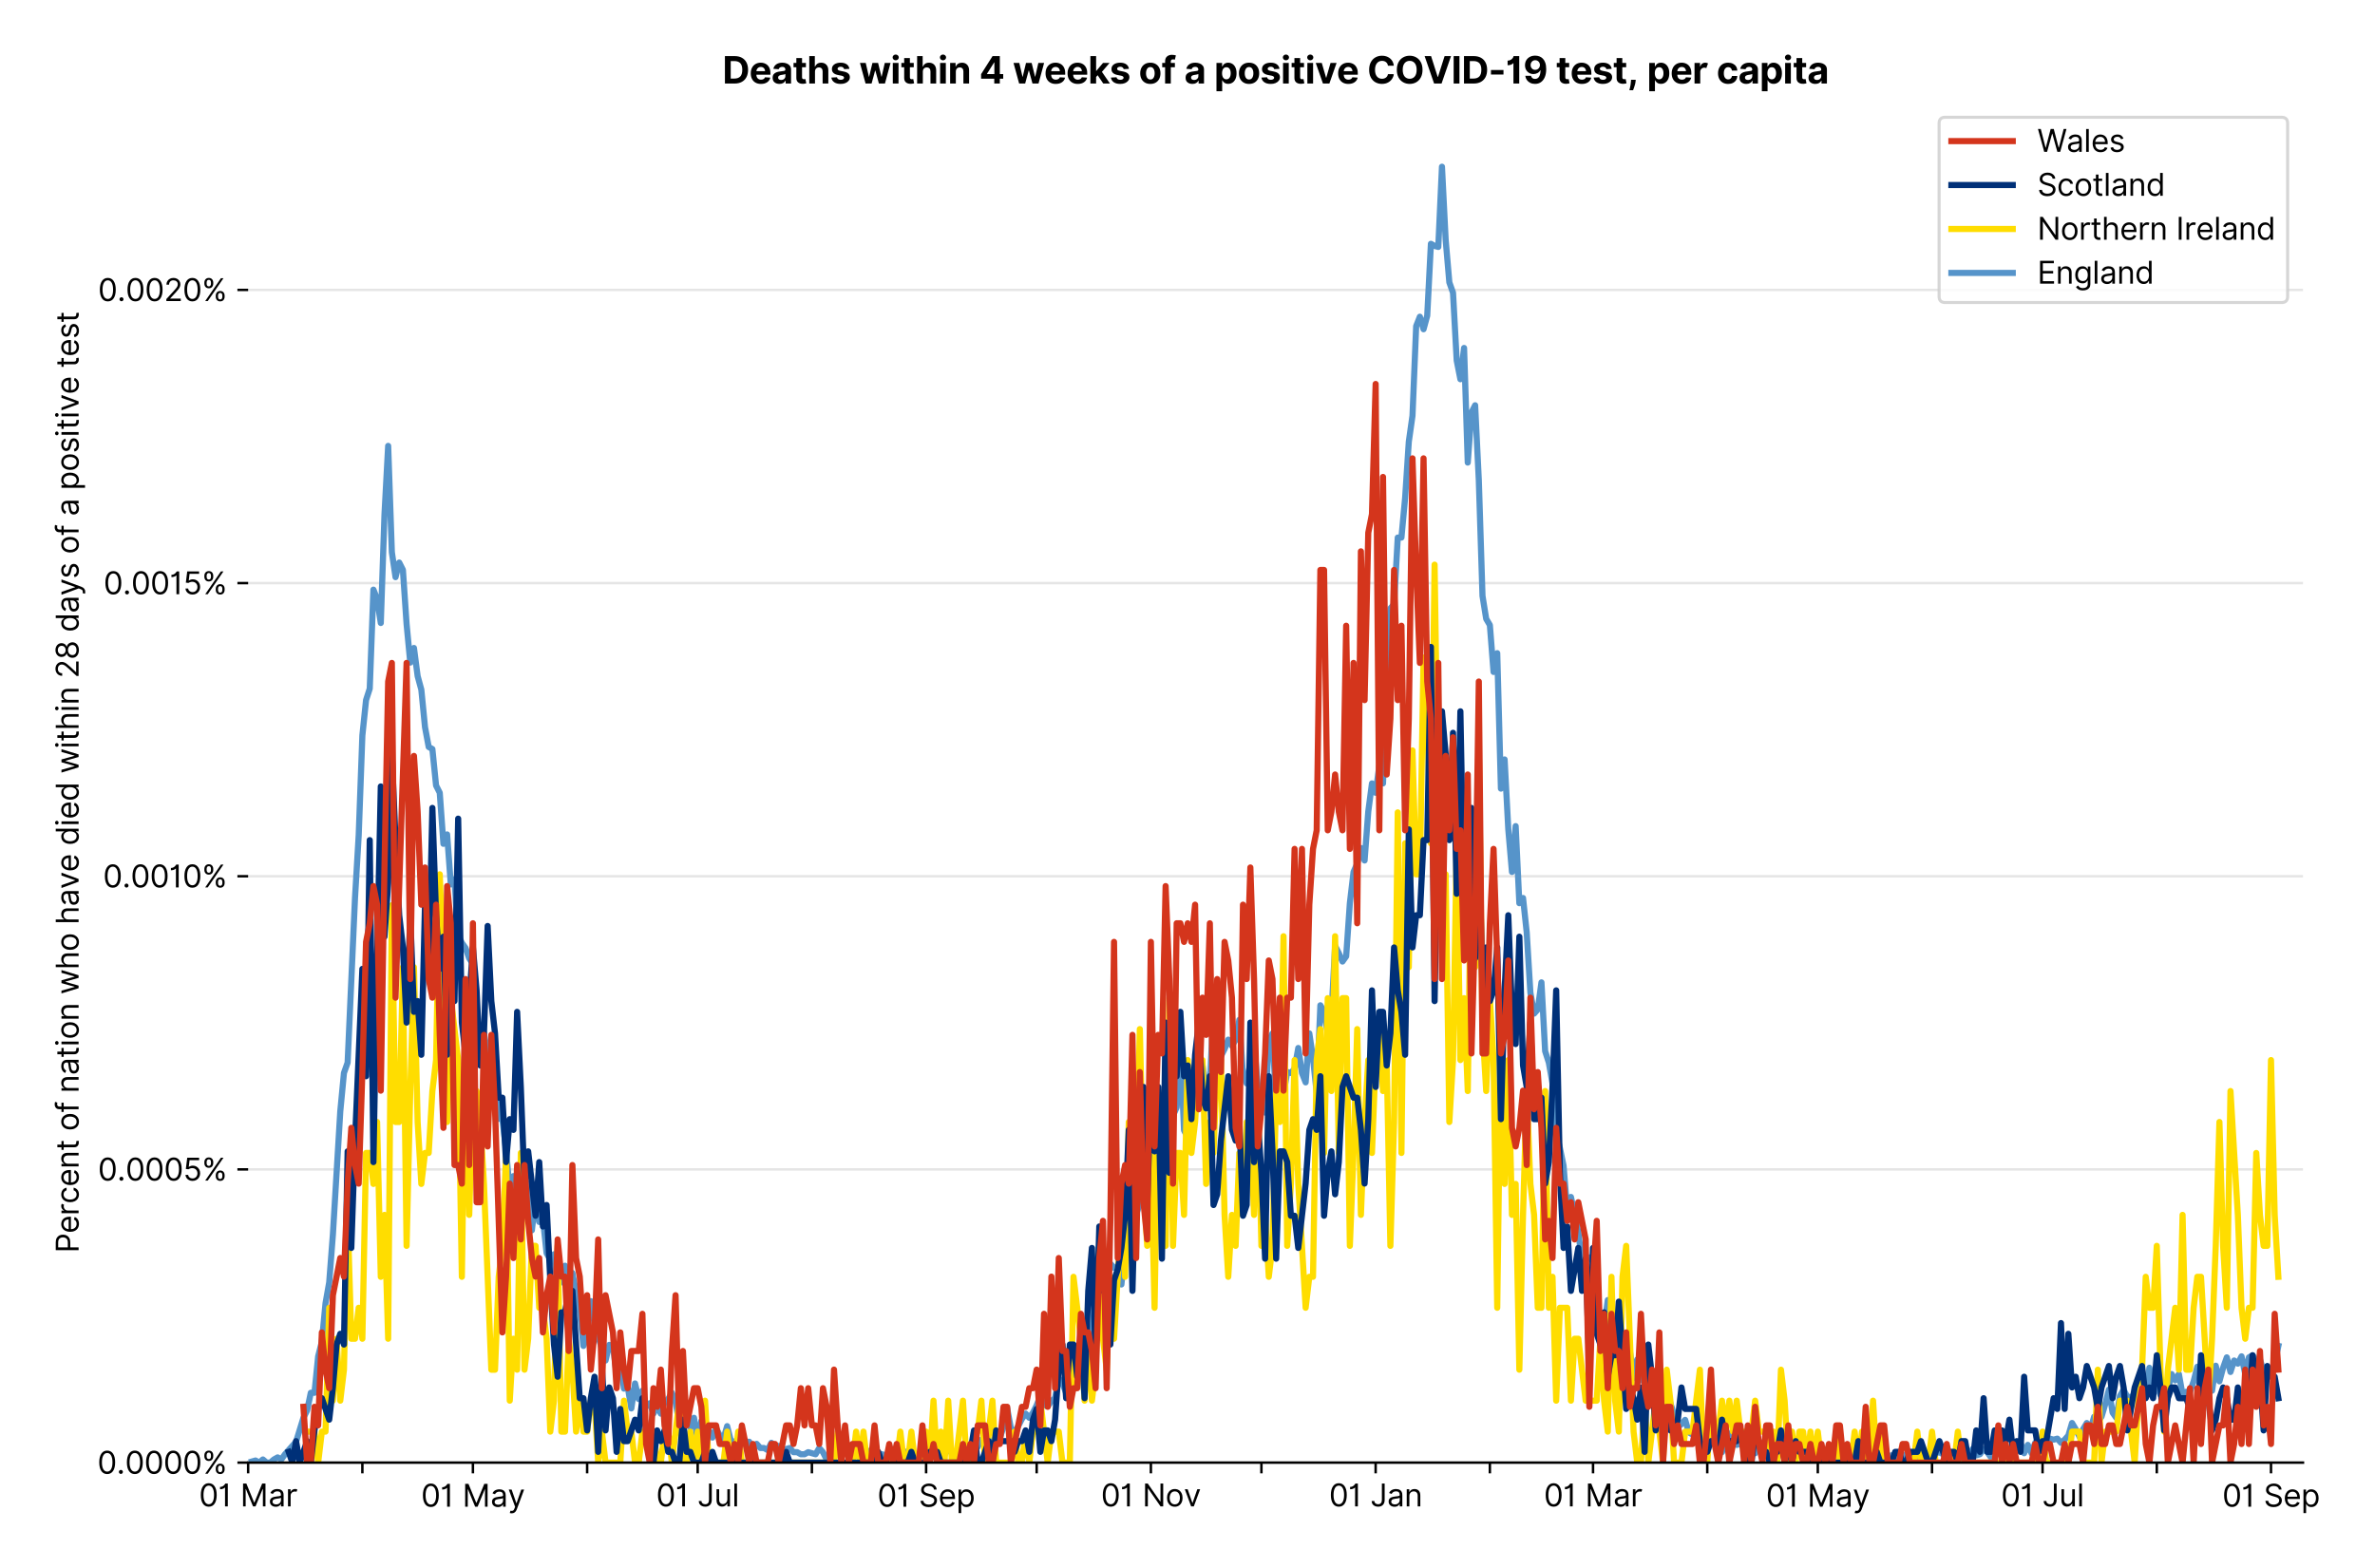 <?xml version="1.0" encoding="utf-8" standalone="no"?>
<!DOCTYPE svg PUBLIC "-//W3C//DTD SVG 1.1//EN"
  "http://www.w3.org/Graphics/SVG/1.1/DTD/svg11.dtd">
<svg version="1.1" viewBox="0 0 773.931 511.234" xmlns="http://www.w3.org/2000/svg" xmlns:xlink="http://www.w3.org/1999/xlink">
 <defs>
  <style type="text/css">*{stroke-linecap:butt;stroke-linejoin:round;}</style>
 </defs>
 <g id="figure_1">
  <g id="patch_1">
   <path d="M 0 511.234 
L 773.931 511.234 
L 773.931 0 
L 0 0 
z
" style="fill:#ffffff;"/>
  </g>
  <g id="axes_1">
   <g id="patch_2">
    <path d="M 80.862 476.745 
L 750.462 476.745 
L 750.462 33.225 
L 80.862 33.225 
z
" style="fill:#ffffff;"/>
   </g>
   <g id="matplotlib.axis_1">
    <g id="xtick_1">
     <g id="line2d_1">
      <defs>
       <path d="M 0 0 
L 0 3.5 
" id="m57acef92a8" style="stroke:#000000;stroke-width:0.8;"/>
      </defs>
      <g>
       <use style="stroke:#000000;stroke-width:0.8;" x="80.862" xlink:href="#m57acef92a8" y="476.745"/>
      </g>
     </g>
     <g id="text_1">
      <!-- 01 Mar -->
      <g transform="translate(64.826 491.018)scale(0.1 -0.1)">
       <defs>
        <path d="M 2000 -64 
Q 1230 -64 806 561 
Q 382 1186 382 2327 
Q 382 3459 809 4088 
Q 1236 4718 2000 4718 
Q 2764 4718 3191 4088 
Q 3618 3459 3618 2327 
Q 3618 1186 3194 561 
Q 2771 -64 2000 -64 
z
M 2000 436 
Q 2509 436 2791 927 
Q 3073 1418 3073 2327 
Q 3073 3234 2789 3730 
Q 2505 4227 2000 4227 
Q 1496 4227 1211 3730 
Q 927 3234 927 2327 
Q 927 1418 1210 927 
Q 1493 436 2000 436 
z
" id="Inter-Regular-30" transform="scale(0.016)"/>
        <path d="M 1973 4655 
L 1973 0 
L 1409 0 
L 1409 3836 
L 1373 3836 
Q 1341 3773 1209 3692 
Q 1077 3611 868 3551 
Q 659 3491 391 3491 
L 391 3964 
Q 661 3964 859 4061 
Q 1057 4159 1190 4291 
Q 1323 4423 1392 4529 
Q 1461 4636 1473 4655 
L 1973 4655 
z
" id="Inter-Regular-31" transform="scale(0.016)"/>
        <path id="Inter-Regular-20" transform="scale(0.016)"/>
        <path d="M 564 4655 
L 1236 4655 
L 2818 791 
L 2873 791 
L 4455 4655 
L 5127 4655 
L 5127 0 
L 4600 0 
L 4600 3536 
L 4555 3536 
L 3100 0 
L 2591 0 
L 1136 3536 
L 1091 3536 
L 1091 0 
L 564 0 
L 564 4655 
z
" id="Inter-Regular-4d" transform="scale(0.016)"/>
        <path d="M 1518 -82 
Q 1186 -82 916 44 
Q 646 170 486 410 
Q 327 650 327 991 
Q 327 1291 445 1478 
Q 564 1666 761 1773 
Q 959 1880 1199 1933 
Q 1439 1986 1682 2018 
Q 2000 2059 2199 2080 
Q 2398 2102 2490 2154 
Q 2582 2207 2582 2336 
L 2582 2355 
Q 2582 2691 2399 2877 
Q 2216 3064 1846 3064 
Q 1461 3064 1243 2895 
Q 1025 2727 936 2536 
L 427 2718 
Q 564 3036 792 3214 
Q 1021 3393 1292 3464 
Q 1564 3536 1827 3536 
Q 1996 3536 2215 3496 
Q 2434 3457 2640 3334 
Q 2846 3211 2982 2963 
Q 3118 2716 3118 2300 
L 3118 0 
L 2582 0 
L 2582 473 
L 2555 473 
Q 2500 359 2373 229 
Q 2246 100 2034 9 
Q 1823 -82 1518 -82 
z
M 1600 400 
Q 1918 400 2137 525 
Q 2357 650 2469 847 
Q 2582 1045 2582 1264 
L 2582 1755 
Q 2548 1714 2433 1681 
Q 2318 1648 2169 1624 
Q 2021 1600 1881 1583 
Q 1741 1566 1655 1555 
Q 1446 1527 1265 1467 
Q 1084 1407 974 1287 
Q 864 1168 864 964 
Q 864 684 1072 542 
Q 1280 400 1600 400 
z
" id="Inter-Regular-61" transform="scale(0.016)"/>
        <path d="M 491 0 
L 491 3491 
L 1009 3491 
L 1009 2964 
L 1046 2964 
Q 1139 3223 1389 3384 
Q 1639 3545 1955 3545 
Q 2100 3545 2209 3511 
Q 2318 3477 2400 3418 
L 2218 2964 
Q 2161 2993 2085 3010 
Q 2009 3027 1909 3027 
Q 1527 3027 1277 2794 
Q 1027 2561 1027 2209 
L 1027 0 
L 491 0 
z
" id="Inter-Regular-72" transform="scale(0.016)"/>
       </defs>
       <use xlink:href="#Inter-Regular-30"/>
       <use x="62.5" xlink:href="#Inter-Regular-31"/>
       <use x="106.676" xlink:href="#Inter-Regular-20"/>
       <use x="134.801" xlink:href="#Inter-Regular-4d"/>
       <use x="225.994" xlink:href="#Inter-Regular-61"/>
       <use x="282.386" xlink:href="#Inter-Regular-72"/>
      </g>
     </g>
    </g>
    <g id="xtick_2">
     <g id="line2d_2">
      <g>
       <use style="stroke:#000000;stroke-width:0.8;" x="118.084" xlink:href="#m57acef92a8" y="476.745"/>
      </g>
     </g>
    </g>
    <g id="xtick_3">
     <g id="line2d_3">
      <g>
       <use style="stroke:#000000;stroke-width:0.8;" x="154.105" xlink:href="#m57acef92a8" y="476.745"/>
      </g>
     </g>
     <g id="text_2">
      <!-- 01 May -->
      <g transform="translate(137.202 491.117)scale(0.1 -0.1)">
       <defs>
        <path d="M 818 -1355 
Q 682 -1355 575 -1333 
Q 468 -1311 427 -1291 
L 564 -818 
Q 857 -893 1053 -814 
Q 1250 -736 1391 -345 
L 1509 -18 
L 218 3491 
L 800 3491 
L 1764 709 
L 1800 709 
L 2764 3491 
L 3346 3491 
L 1846 -564 
Q 1550 -1355 818 -1355 
z
" id="Inter-Regular-79" transform="scale(0.016)"/>
       </defs>
       <use xlink:href="#Inter-Regular-30"/>
       <use x="62.5" xlink:href="#Inter-Regular-31"/>
       <use x="106.676" xlink:href="#Inter-Regular-20"/>
       <use x="134.801" xlink:href="#Inter-Regular-4d"/>
       <use x="225.994" xlink:href="#Inter-Regular-61"/>
       <use x="282.386" xlink:href="#Inter-Regular-79"/>
      </g>
     </g>
    </g>
    <g id="xtick_4">
     <g id="line2d_4">
      <g>
       <use style="stroke:#000000;stroke-width:0.8;" x="191.326" xlink:href="#m57acef92a8" y="476.745"/>
      </g>
     </g>
    </g>
    <g id="xtick_5">
     <g id="line2d_5">
      <g>
       <use style="stroke:#000000;stroke-width:0.8;" x="227.347" xlink:href="#m57acef92a8" y="476.745"/>
      </g>
     </g>
     <g id="text_3">
      <!-- 01 Jul -->
      <g transform="translate(213.803 491.018)scale(0.1 -0.1)">
       <defs>
        <path d="M 2346 4655 
L 2909 4655 
L 2909 1327 
Q 2909 657 2549 296 
Q 2189 -64 1582 -64 
Q 1200 -64 902 76 
Q 605 216 434 475 
Q 264 734 264 1091 
L 818 1091 
Q 818 795 1034 615 
Q 1250 436 1582 436 
Q 1948 436 2147 664 
Q 2346 893 2346 1327 
L 2346 4655 
z
" id="Inter-Regular-4a" transform="scale(0.016)"/>
        <path d="M 2691 1427 
L 2691 3491 
L 3227 3491 
L 3227 0 
L 2691 0 
L 2691 591 
L 2655 591 
Q 2532 325 2273 140 
Q 2014 -45 1618 -45 
Q 1127 -45 809 280 
Q 491 605 491 1273 
L 491 3491 
L 1027 3491 
L 1027 1309 
Q 1027 927 1242 700 
Q 1457 473 1791 473 
Q 1991 473 2199 575 
Q 2407 677 2549 888 
Q 2691 1100 2691 1427 
z
" id="Inter-Regular-75" transform="scale(0.016)"/>
        <path d="M 1027 4655 
L 1027 0 
L 491 0 
L 491 4655 
L 1027 4655 
z
" id="Inter-Regular-6c" transform="scale(0.016)"/>
       </defs>
       <use xlink:href="#Inter-Regular-30"/>
       <use x="62.5" xlink:href="#Inter-Regular-31"/>
       <use x="106.676" xlink:href="#Inter-Regular-20"/>
       <use x="134.801" xlink:href="#Inter-Regular-4a"/>
       <use x="189.063" xlink:href="#Inter-Regular-75"/>
       <use x="247.159" xlink:href="#Inter-Regular-6c"/>
      </g>
     </g>
    </g>
    <g id="xtick_6">
     <g id="line2d_6">
      <g>
       <use style="stroke:#000000;stroke-width:0.8;" x="264.569" xlink:href="#m57acef92a8" y="476.745"/>
      </g>
     </g>
    </g>
    <g id="xtick_7">
     <g id="line2d_7">
      <g>
       <use style="stroke:#000000;stroke-width:0.8;" x="301.79" xlink:href="#m57acef92a8" y="476.745"/>
      </g>
     </g>
     <g id="text_4">
      <!-- 01 Sep -->
      <g transform="translate(285.903 491.117)scale(0.1 -0.1)">
       <defs>
        <path d="M 3109 3491 
Q 3068 3836 2777 4027 
Q 2486 4218 2064 4218 
Q 1600 4218 1318 3999 
Q 1036 3780 1036 3445 
Q 1036 3195 1189 3042 
Q 1343 2889 1553 2803 
Q 1764 2718 1936 2673 
L 2409 2545 
Q 2591 2498 2815 2414 
Q 3039 2330 3244 2185 
Q 3450 2041 3584 1816 
Q 3718 1591 3718 1264 
Q 3718 886 3521 581 
Q 3325 277 2949 97 
Q 2573 -82 2036 -82 
Q 1286 -82 845 272 
Q 405 627 364 1200 
L 946 1200 
Q 968 936 1124 764 
Q 1280 593 1519 510 
Q 1759 427 2036 427 
Q 2359 427 2616 533 
Q 2873 639 3023 828 
Q 3173 1018 3173 1273 
Q 3173 1505 3043 1650 
Q 2914 1795 2702 1886 
Q 2491 1977 2246 2045 
L 1673 2209 
Q 1127 2366 809 2657 
Q 491 2948 491 3418 
Q 491 3809 703 4101 
Q 916 4393 1276 4555 
Q 1636 4718 2082 4718 
Q 2532 4718 2882 4558 
Q 3232 4398 3437 4120 
Q 3643 3843 3655 3491 
L 3109 3491 
z
" id="Inter-Regular-53" transform="scale(0.016)"/>
        <path d="M 1955 -73 
Q 1450 -73 1085 151 
Q 721 375 524 778 
Q 327 1182 327 1718 
Q 327 2255 524 2665 
Q 721 3075 1074 3305 
Q 1427 3536 1900 3536 
Q 2173 3536 2439 3445 
Q 2705 3355 2923 3151 
Q 3141 2948 3270 2614 
Q 3400 2280 3400 1791 
L 3400 1564 
L 866 1564 
Q 884 1005 1183 707 
Q 1482 409 1955 409 
Q 2271 409 2498 545 
Q 2725 682 2827 955 
L 3346 809 
Q 3223 414 2854 170 
Q 2486 -73 1955 -73 
z
M 866 2027 
L 2855 2027 
Q 2855 2470 2595 2762 
Q 2336 3055 1900 3055 
Q 1593 3055 1368 2911 
Q 1143 2768 1013 2533 
Q 884 2298 866 2027 
z
" id="Inter-Regular-65" transform="scale(0.016)"/>
        <path d="M 491 -1309 
L 491 3491 
L 1009 3491 
L 1009 2936 
L 1073 2936 
Q 1132 3027 1237 3169 
Q 1343 3311 1542 3423 
Q 1741 3536 2082 3536 
Q 2523 3536 2859 3315 
Q 3196 3095 3384 2690 
Q 3573 2286 3573 1736 
Q 3573 1182 3384 776 
Q 3196 370 2861 148 
Q 2527 -73 2091 -73 
Q 1755 -73 1552 39 
Q 1350 152 1241 296 
Q 1132 441 1073 536 
L 1027 536 
L 1027 -1309 
L 491 -1309 
z
M 1018 1745 
Q 1018 1152 1276 780 
Q 1534 409 2018 409 
Q 2355 409 2581 587 
Q 2807 766 2921 1069 
Q 3036 1373 3036 1745 
Q 3036 2114 2923 2410 
Q 2811 2707 2585 2881 
Q 2359 3055 2018 3055 
Q 1527 3055 1272 2693 
Q 1018 2332 1018 1745 
z
" id="Inter-Regular-70" transform="scale(0.016)"/>
       </defs>
       <use xlink:href="#Inter-Regular-30"/>
       <use x="62.5" xlink:href="#Inter-Regular-31"/>
       <use x="106.676" xlink:href="#Inter-Regular-20"/>
       <use x="134.801" xlink:href="#Inter-Regular-53"/>
       <use x="198.58" xlink:href="#Inter-Regular-65"/>
       <use x="256.818" xlink:href="#Inter-Regular-70"/>
      </g>
     </g>
    </g>
    <g id="xtick_8">
     <g id="line2d_8">
      <g>
       <use style="stroke:#000000;stroke-width:0.8;" x="337.811" xlink:href="#m57acef92a8" y="476.745"/>
      </g>
     </g>
    </g>
    <g id="xtick_9">
     <g id="line2d_9">
      <g>
       <use style="stroke:#000000;stroke-width:0.8;" x="375.032" xlink:href="#m57acef92a8" y="476.745"/>
      </g>
     </g>
     <g id="text_5">
      <!-- 01 Nov -->
      <g transform="translate(358.761 491.018)scale(0.1 -0.1)">
       <defs>
        <path d="M 4255 4655 
L 4255 0 
L 3709 0 
L 1173 3655 
L 1127 3655 
L 1127 0 
L 564 0 
L 564 4655 
L 1109 4655 
L 3655 991 
L 3700 991 
L 3700 4655 
L 4255 4655 
z
" id="Inter-Regular-4e" transform="scale(0.016)"/>
        <path d="M 1909 -73 
Q 1436 -73 1080 152 
Q 725 377 526 781 
Q 327 1186 327 1727 
Q 327 2273 526 2679 
Q 725 3086 1080 3311 
Q 1436 3536 1909 3536 
Q 2382 3536 2737 3311 
Q 3093 3086 3292 2679 
Q 3491 2273 3491 1727 
Q 3491 1186 3292 781 
Q 3093 377 2737 152 
Q 2382 -73 1909 -73 
z
M 1909 409 
Q 2268 409 2500 593 
Q 2732 777 2843 1077 
Q 2955 1377 2955 1727 
Q 2955 2077 2843 2379 
Q 2732 2682 2500 2868 
Q 2268 3055 1909 3055 
Q 1550 3055 1318 2868 
Q 1086 2682 975 2379 
Q 864 2077 864 1727 
Q 864 1377 975 1077 
Q 1086 777 1318 593 
Q 1550 409 1909 409 
z
" id="Inter-Regular-6f" transform="scale(0.016)"/>
        <path d="M 3346 3491 
L 2055 0 
L 1509 0 
L 218 3491 
L 800 3491 
L 1764 709 
L 1800 709 
L 2764 3491 
L 3346 3491 
z
" id="Inter-Regular-76" transform="scale(0.016)"/>
       </defs>
       <use xlink:href="#Inter-Regular-30"/>
       <use x="62.5" xlink:href="#Inter-Regular-31"/>
       <use x="106.676" xlink:href="#Inter-Regular-20"/>
       <use x="134.801" xlink:href="#Inter-Regular-4e"/>
       <use x="210.085" xlink:href="#Inter-Regular-6f"/>
       <use x="269.744" xlink:href="#Inter-Regular-76"/>
      </g>
     </g>
    </g>
    <g id="xtick_10">
     <g id="line2d_10">
      <g>
       <use style="stroke:#000000;stroke-width:0.8;" x="411.053" xlink:href="#m57acef92a8" y="476.745"/>
      </g>
     </g>
    </g>
    <g id="xtick_11">
     <g id="line2d_11">
      <g>
       <use style="stroke:#000000;stroke-width:0.8;" x="448.275" xlink:href="#m57acef92a8" y="476.745"/>
      </g>
     </g>
     <g id="text_6">
      <!-- 01 Jan -->
      <g transform="translate(433.076 491.018)scale(0.1 -0.1)">
       <defs>
        <path d="M 1027 2100 
L 1027 0 
L 491 0 
L 491 3491 
L 1009 3491 
L 1009 2945 
L 1055 2945 
Q 1177 3211 1427 3373 
Q 1677 3536 2073 3536 
Q 2602 3536 2928 3211 
Q 3255 2886 3255 2218 
L 3255 0 
L 2718 0 
L 2718 2182 
Q 2718 2593 2504 2824 
Q 2291 3055 1918 3055 
Q 1534 3055 1280 2806 
Q 1027 2557 1027 2100 
z
" id="Inter-Regular-6e" transform="scale(0.016)"/>
       </defs>
       <use xlink:href="#Inter-Regular-30"/>
       <use x="62.5" xlink:href="#Inter-Regular-31"/>
       <use x="106.676" xlink:href="#Inter-Regular-20"/>
       <use x="134.801" xlink:href="#Inter-Regular-4a"/>
       <use x="189.063" xlink:href="#Inter-Regular-61"/>
       <use x="245.455" xlink:href="#Inter-Regular-6e"/>
      </g>
     </g>
    </g>
    <g id="xtick_12">
     <g id="line2d_12">
      <g>
       <use style="stroke:#000000;stroke-width:0.8;" x="485.496" xlink:href="#m57acef92a8" y="476.745"/>
      </g>
     </g>
    </g>
    <g id="xtick_13">
     <g id="line2d_13">
      <g>
       <use style="stroke:#000000;stroke-width:0.8;" x="519.116" xlink:href="#m57acef92a8" y="476.745"/>
      </g>
     </g>
     <g id="text_7">
      <!-- 01 Mar -->
      <g transform="translate(503.079 491.018)scale(0.1 -0.1)">
       <use xlink:href="#Inter-Regular-30"/>
       <use x="62.5" xlink:href="#Inter-Regular-31"/>
       <use x="106.676" xlink:href="#Inter-Regular-20"/>
       <use x="134.801" xlink:href="#Inter-Regular-4d"/>
       <use x="225.994" xlink:href="#Inter-Regular-61"/>
       <use x="282.386" xlink:href="#Inter-Regular-72"/>
      </g>
     </g>
    </g>
    <g id="xtick_14">
     <g id="line2d_14">
      <g>
       <use style="stroke:#000000;stroke-width:0.8;" x="556.337" xlink:href="#m57acef92a8" y="476.745"/>
      </g>
     </g>
    </g>
    <g id="xtick_15">
     <g id="line2d_15">
      <g>
       <use style="stroke:#000000;stroke-width:0.8;" x="592.358" xlink:href="#m57acef92a8" y="476.745"/>
      </g>
     </g>
     <g id="text_8">
      <!-- 01 May -->
      <g transform="translate(575.455 491.117)scale(0.1 -0.1)">
       <use xlink:href="#Inter-Regular-30"/>
       <use x="62.5" xlink:href="#Inter-Regular-31"/>
       <use x="106.676" xlink:href="#Inter-Regular-20"/>
       <use x="134.801" xlink:href="#Inter-Regular-4d"/>
       <use x="225.994" xlink:href="#Inter-Regular-61"/>
       <use x="282.386" xlink:href="#Inter-Regular-79"/>
      </g>
     </g>
    </g>
    <g id="xtick_16">
     <g id="line2d_16">
      <g>
       <use style="stroke:#000000;stroke-width:0.8;" x="629.58" xlink:href="#m57acef92a8" y="476.745"/>
      </g>
     </g>
    </g>
    <g id="xtick_17">
     <g id="line2d_17">
      <g>
       <use style="stroke:#000000;stroke-width:0.8;" x="665.6" xlink:href="#m57acef92a8" y="476.745"/>
      </g>
     </g>
     <g id="text_9">
      <!-- 01 Jul -->
      <g transform="translate(652.057 491.018)scale(0.1 -0.1)">
       <use xlink:href="#Inter-Regular-30"/>
       <use x="62.5" xlink:href="#Inter-Regular-31"/>
       <use x="106.676" xlink:href="#Inter-Regular-20"/>
       <use x="134.801" xlink:href="#Inter-Regular-4a"/>
       <use x="189.063" xlink:href="#Inter-Regular-75"/>
       <use x="247.159" xlink:href="#Inter-Regular-6c"/>
      </g>
     </g>
    </g>
    <g id="xtick_18">
     <g id="line2d_18">
      <g>
       <use style="stroke:#000000;stroke-width:0.8;" x="702.822" xlink:href="#m57acef92a8" y="476.745"/>
      </g>
     </g>
    </g>
    <g id="xtick_19">
     <g id="line2d_19">
      <g>
       <use style="stroke:#000000;stroke-width:0.8;" x="740.043" xlink:href="#m57acef92a8" y="476.745"/>
      </g>
     </g>
     <g id="text_10">
      <!-- 01 Sep -->
      <g transform="translate(724.156 491.117)scale(0.1 -0.1)">
       <use xlink:href="#Inter-Regular-30"/>
       <use x="62.5" xlink:href="#Inter-Regular-31"/>
       <use x="106.676" xlink:href="#Inter-Regular-20"/>
       <use x="134.801" xlink:href="#Inter-Regular-53"/>
       <use x="198.58" xlink:href="#Inter-Regular-65"/>
       <use x="256.818" xlink:href="#Inter-Regular-70"/>
      </g>
     </g>
    </g>
   </g>
   <g id="matplotlib.axis_2">
    <g id="ytick_1">
     <g id="line2d_20">
      <path clip-path="url(#p883c619610)" d="M 80.862 476.745 
L 750.462 476.745 
" style="fill:none;stroke:#e5e5e5;stroke-linecap:square;stroke-width:0.8;"/>
     </g>
     <g id="line2d_21">
      <defs>
       <path d="M 0 0 
L -3.5 0 
" id="mf5c2d86ca6" style="stroke:#000000;stroke-width:0.8;"/>
      </defs>
      <g>
       <use style="stroke:#000000;stroke-width:0.8;" x="80.862" xlink:href="#mf5c2d86ca6" y="476.745"/>
      </g>
     </g>
     <g id="text_11">
      <!-- 0.0000% -->
      <g transform="translate(31.731 480.382)scale(0.1 -0.1)">
       <defs>
        <path d="M 882 -36 
Q 714 -36 593 84 
Q 473 205 473 373 
Q 473 541 593 661 
Q 714 782 882 782 
Q 1050 782 1170 661 
Q 1291 541 1291 373 
Q 1291 205 1170 84 
Q 1050 -36 882 -36 
z
" id="Inter-Regular-2e" transform="scale(0.016)"/>
        <path d="M 2855 873 
L 2855 1118 
Q 2855 1373 2960 1585 
Q 3066 1798 3269 1926 
Q 3473 2055 3764 2055 
Q 4059 2055 4259 1926 
Q 4459 1798 4561 1585 
Q 4664 1373 4664 1118 
L 4664 873 
Q 4664 618 4560 405 
Q 4457 193 4256 64 
Q 4055 -64 3764 -64 
Q 3468 -64 3266 64 
Q 3064 193 2959 405 
Q 2855 618 2855 873 
z
M 536 3536 
L 536 3782 
Q 536 4036 642 4248 
Q 748 4461 951 4589 
Q 1155 4718 1446 4718 
Q 1741 4718 1941 4589 
Q 2141 4461 2243 4248 
Q 2346 4036 2346 3782 
L 2346 3536 
Q 2346 3282 2242 3069 
Q 2139 2857 1937 2728 
Q 1736 2600 1446 2600 
Q 1150 2600 948 2728 
Q 746 2857 641 3069 
Q 536 3282 536 3536 
z
M 709 0 
L 3909 4655 
L 4427 4655 
L 1227 0 
L 709 0 
z
M 3318 1118 
L 3318 873 
Q 3318 661 3418 494 
Q 3518 327 3764 327 
Q 4002 327 4101 494 
Q 4200 661 4200 873 
L 4200 1118 
Q 4200 1330 4104 1497 
Q 4009 1664 3764 1664 
Q 3525 1664 3421 1497 
Q 3318 1330 3318 1118 
z
M 1000 3782 
L 1000 3536 
Q 1000 3325 1100 3158 
Q 1200 2991 1446 2991 
Q 1684 2991 1783 3158 
Q 1882 3325 1882 3536 
L 1882 3782 
Q 1882 3993 1786 4160 
Q 1691 4327 1446 4327 
Q 1207 4327 1103 4160 
Q 1000 3993 1000 3782 
z
" id="Inter-Regular-25" transform="scale(0.016)"/>
       </defs>
       <use xlink:href="#Inter-Regular-30"/>
       <use x="62.5" xlink:href="#Inter-Regular-2e"/>
       <use x="90.057" xlink:href="#Inter-Regular-30"/>
       <use x="152.557" xlink:href="#Inter-Regular-30"/>
       <use x="215.057" xlink:href="#Inter-Regular-30"/>
       <use x="277.557" xlink:href="#Inter-Regular-30"/>
       <use x="340.057" xlink:href="#Inter-Regular-25"/>
      </g>
     </g>
    </g>
    <g id="ytick_2">
     <g id="line2d_22">
      <path clip-path="url(#p883c619610)" d="M 80.862 381.184 
L 750.462 381.184 
" style="fill:none;stroke:#e5e5e5;stroke-linecap:square;stroke-width:0.8;"/>
     </g>
     <g id="line2d_23">
      <g>
       <use style="stroke:#000000;stroke-width:0.8;" x="80.862" xlink:href="#mf5c2d86ca6" y="381.184"/>
      </g>
     </g>
     <g id="text_12">
      <!-- 0.0005% -->
      <g transform="translate(31.902 384.821)scale(0.1 -0.1)">
       <defs>
        <path d="M 1936 -64 
Q 1536 -64 1216 95 
Q 896 255 702 532 
Q 509 809 491 1164 
L 1036 1164 
Q 1068 848 1324 642 
Q 1580 436 1936 436 
Q 2223 436 2447 570 
Q 2671 705 2799 940 
Q 2927 1175 2927 1473 
Q 2927 1777 2794 2017 
Q 2661 2257 2429 2395 
Q 2198 2534 1900 2536 
Q 1686 2539 1461 2472 
Q 1236 2405 1091 2300 
L 564 2364 
L 846 4655 
L 3264 4655 
L 3264 4155 
L 1318 4155 
L 1155 2782 
L 1182 2782 
Q 1325 2895 1541 2970 
Q 1757 3045 1991 3045 
Q 2418 3045 2753 2842 
Q 3089 2639 3281 2286 
Q 3473 1934 3473 1482 
Q 3473 1036 3274 687 
Q 3075 339 2727 137 
Q 2380 -64 1936 -64 
z
" id="Inter-Regular-35" transform="scale(0.016)"/>
       </defs>
       <use xlink:href="#Inter-Regular-30"/>
       <use x="62.5" xlink:href="#Inter-Regular-2e"/>
       <use x="90.057" xlink:href="#Inter-Regular-30"/>
       <use x="152.557" xlink:href="#Inter-Regular-30"/>
       <use x="215.057" xlink:href="#Inter-Regular-30"/>
       <use x="277.557" xlink:href="#Inter-Regular-35"/>
       <use x="338.352" xlink:href="#Inter-Regular-25"/>
      </g>
     </g>
    </g>
    <g id="ytick_3">
     <g id="line2d_24">
      <path clip-path="url(#p883c619610)" d="M 80.862 285.623 
L 750.462 285.623 
" style="fill:none;stroke:#e5e5e5;stroke-linecap:square;stroke-width:0.8;"/>
     </g>
     <g id="line2d_25">
      <g>
       <use style="stroke:#000000;stroke-width:0.8;" x="80.862" xlink:href="#mf5c2d86ca6" y="285.623"/>
      </g>
     </g>
     <g id="text_13">
      <!-- 0.0010% -->
      <g transform="translate(33.564 289.259)scale(0.1 -0.1)">
       <use xlink:href="#Inter-Regular-30"/>
       <use x="62.5" xlink:href="#Inter-Regular-2e"/>
       <use x="90.057" xlink:href="#Inter-Regular-30"/>
       <use x="152.557" xlink:href="#Inter-Regular-30"/>
       <use x="215.057" xlink:href="#Inter-Regular-31"/>
       <use x="259.233" xlink:href="#Inter-Regular-30"/>
       <use x="321.733" xlink:href="#Inter-Regular-25"/>
      </g>
     </g>
    </g>
    <g id="ytick_4">
     <g id="line2d_26">
      <path clip-path="url(#p883c619610)" d="M 80.862 190.062 
L 750.462 190.062 
" style="fill:none;stroke:#e5e5e5;stroke-linecap:square;stroke-width:0.8;"/>
     </g>
     <g id="line2d_27">
      <g>
       <use style="stroke:#000000;stroke-width:0.8;" x="80.862" xlink:href="#mf5c2d86ca6" y="190.062"/>
      </g>
     </g>
     <g id="text_14">
      <!-- 0.0015% -->
      <g transform="translate(33.734 193.698)scale(0.1 -0.1)">
       <use xlink:href="#Inter-Regular-30"/>
       <use x="62.5" xlink:href="#Inter-Regular-2e"/>
       <use x="90.057" xlink:href="#Inter-Regular-30"/>
       <use x="152.557" xlink:href="#Inter-Regular-30"/>
       <use x="215.057" xlink:href="#Inter-Regular-31"/>
       <use x="259.233" xlink:href="#Inter-Regular-35"/>
       <use x="320.028" xlink:href="#Inter-Regular-25"/>
      </g>
     </g>
    </g>
    <g id="ytick_5">
     <g id="line2d_28">
      <path clip-path="url(#p883c619610)" d="M 80.862 94.5 
L 750.462 94.5 
" style="fill:none;stroke:#e5e5e5;stroke-linecap:square;stroke-width:0.8;"/>
     </g>
     <g id="line2d_29">
      <g>
       <use style="stroke:#000000;stroke-width:0.8;" x="80.862" xlink:href="#mf5c2d86ca6" y="94.5"/>
      </g>
     </g>
     <g id="text_15">
      <!-- 0.0020% -->
      <g transform="translate(31.93 98.137)scale(0.1 -0.1)">
       <defs>
        <path d="M 482 0 
L 482 409 
L 2018 2091 
Q 2289 2386 2464 2605 
Q 2639 2825 2724 3019 
Q 2809 3214 2809 3427 
Q 2809 3795 2553 4011 
Q 2298 4227 1918 4227 
Q 1514 4227 1275 3985 
Q 1036 3743 1036 3345 
L 500 3345 
Q 500 3755 688 4064 
Q 877 4373 1203 4545 
Q 1530 4718 1936 4718 
Q 2346 4718 2661 4545 
Q 2977 4373 3156 4079 
Q 3336 3786 3336 3427 
Q 3336 3170 3244 2926 
Q 3152 2682 2926 2383 
Q 2700 2084 2300 1655 
L 1255 536 
L 1255 500 
L 3418 500 
L 3418 0 
L 482 0 
z
" id="Inter-Regular-32" transform="scale(0.016)"/>
       </defs>
       <use xlink:href="#Inter-Regular-30"/>
       <use x="62.5" xlink:href="#Inter-Regular-2e"/>
       <use x="90.057" xlink:href="#Inter-Regular-30"/>
       <use x="152.557" xlink:href="#Inter-Regular-30"/>
       <use x="215.057" xlink:href="#Inter-Regular-32"/>
       <use x="275.568" xlink:href="#Inter-Regular-30"/>
       <use x="338.068" xlink:href="#Inter-Regular-25"/>
      </g>
     </g>
    </g>
    <g id="text_16">
     <!-- Percent of nation who have died within 28 days of a positive test -->
     <g transform="translate(25.614 408.396)rotate(-90)scale(0.1 -0.1)">
      <defs>
       <path d="M 564 0 
L 564 4655 
L 2136 4655 
Q 2684 4655 3033 4458 
Q 3382 4261 3550 3927 
Q 3718 3593 3718 3182 
Q 3718 2770 3551 2434 
Q 3384 2098 3036 1899 
Q 2689 1700 2146 1700 
L 1127 1700 
L 1127 0 
L 564 0 
z
M 1127 2200 
L 2127 2200 
Q 2689 2200 2926 2482 
Q 3164 2764 3164 3182 
Q 3164 3602 2925 3878 
Q 2686 4155 2118 4155 
L 1127 4155 
L 1127 2200 
z
" id="Inter-Regular-50" transform="scale(0.016)"/>
       <path d="M 1909 -73 
Q 1418 -73 1063 159 
Q 709 391 518 798 
Q 327 1205 327 1727 
Q 327 2259 524 2667 
Q 721 3075 1074 3305 
Q 1427 3536 1900 3536 
Q 2268 3536 2563 3400 
Q 2859 3264 3047 3018 
Q 3236 2773 3282 2445 
L 2746 2445 
Q 2684 2684 2474 2869 
Q 2264 3055 1909 3055 
Q 1439 3055 1151 2697 
Q 864 2339 864 1745 
Q 864 1139 1148 774 
Q 1432 409 1909 409 
Q 2223 409 2447 570 
Q 2671 732 2746 1018 
L 3282 1018 
Q 3236 709 3058 462 
Q 2880 216 2588 71 
Q 2296 -73 1909 -73 
z
" id="Inter-Regular-63" transform="scale(0.016)"/>
       <path d="M 2009 3491 
L 2009 3036 
L 1264 3036 
L 1264 1000 
Q 1264 773 1331 660 
Q 1398 548 1503 510 
Q 1609 473 1727 473 
Q 1816 473 1873 483 
Q 1930 493 1964 500 
L 2073 18 
Q 2018 -2 1920 -23 
Q 1823 -45 1673 -45 
Q 1446 -45 1228 52 
Q 1011 150 869 350 
Q 727 550 727 855 
L 727 3036 
L 200 3036 
L 200 3491 
L 727 3491 
L 727 4327 
L 1264 4327 
L 1264 3491 
L 2009 3491 
z
" id="Inter-Regular-74" transform="scale(0.016)"/>
       <path d="M 2046 3491 
L 2046 3036 
L 1264 3036 
L 1264 0 
L 727 0 
L 727 3036 
L 164 3036 
L 164 3491 
L 727 3491 
L 727 3973 
Q 727 4273 868 4473 
Q 1009 4673 1234 4773 
Q 1459 4873 1709 4873 
Q 1907 4873 2032 4841 
Q 2157 4809 2218 4782 
L 2064 4318 
Q 2023 4332 1951 4352 
Q 1880 4373 1764 4373 
Q 1498 4373 1381 4239 
Q 1264 4105 1264 3845 
L 1264 3491 
L 2046 3491 
z
" id="Inter-Regular-66" transform="scale(0.016)"/>
       <path d="M 491 0 
L 491 3491 
L 1027 3491 
L 1027 0 
L 491 0 
z
M 764 4073 
Q 607 4073 494 4179 
Q 382 4286 382 4436 
Q 382 4586 494 4693 
Q 607 4800 764 4800 
Q 921 4800 1033 4693 
Q 1146 4586 1146 4436 
Q 1146 4286 1033 4179 
Q 921 4073 764 4073 
z
" id="Inter-Regular-69" transform="scale(0.016)"/>
       <path d="M 1282 0 
L 218 3491 
L 782 3491 
L 1536 818 
L 1573 818 
L 2318 3491 
L 2891 3491 
L 3627 827 
L 3664 827 
L 4418 3491 
L 4982 3491 
L 3918 0 
L 3391 0 
L 2627 2682 
L 2573 2682 
L 1809 0 
L 1282 0 
z
" id="Inter-Regular-77" transform="scale(0.016)"/>
       <path d="M 1027 2100 
L 1027 0 
L 491 0 
L 491 4655 
L 1027 4655 
L 1027 2945 
L 1073 2945 
Q 1196 3216 1442 3376 
Q 1689 3536 2100 3536 
Q 2636 3536 2963 3213 
Q 3291 2891 3291 2218 
L 3291 0 
L 2755 0 
L 2755 2182 
Q 2755 2598 2540 2826 
Q 2325 3055 1946 3055 
Q 1548 3055 1287 2806 
Q 1027 2557 1027 2100 
z
" id="Inter-Regular-68" transform="scale(0.016)"/>
       <path d="M 1809 -73 
Q 1373 -73 1039 148 
Q 705 370 516 776 
Q 327 1182 327 1736 
Q 327 2286 516 2690 
Q 705 3095 1041 3315 
Q 1377 3536 1818 3536 
Q 2159 3536 2358 3423 
Q 2557 3311 2662 3169 
Q 2768 3027 2827 2936 
L 2873 2936 
L 2873 4655 
L 3409 4655 
L 3409 0 
L 2891 0 
L 2891 536 
L 2827 536 
Q 2768 441 2659 296 
Q 2550 152 2348 39 
Q 2146 -73 1809 -73 
z
M 1882 409 
Q 2366 409 2624 780 
Q 2882 1152 2882 1745 
Q 2882 2332 2627 2693 
Q 2373 3055 1882 3055 
Q 1541 3055 1315 2881 
Q 1089 2707 976 2410 
Q 864 2114 864 1745 
Q 864 1373 978 1069 
Q 1093 766 1319 587 
Q 1546 409 1882 409 
z
" id="Inter-Regular-64" transform="scale(0.016)"/>
       <path d="M 1973 -64 
Q 1505 -64 1147 103 
Q 789 270 589 564 
Q 389 859 391 1236 
Q 389 1532 507 1783 
Q 625 2034 830 2203 
Q 1036 2373 1291 2418 
L 1291 2445 
Q 957 2532 759 2821 
Q 561 3111 564 3482 
Q 561 3836 743 4115 
Q 925 4395 1244 4556 
Q 1564 4718 1973 4718 
Q 2377 4718 2695 4556 
Q 3014 4395 3197 4115 
Q 3380 3836 3382 3482 
Q 3380 3111 3181 2821 
Q 2982 2532 2655 2445 
L 2655 2418 
Q 2907 2373 3109 2203 
Q 3311 2034 3431 1783 
Q 3552 1532 3555 1236 
Q 3552 859 3351 564 
Q 3150 270 2794 103 
Q 2439 -64 1973 -64 
z
M 1973 436 
Q 2446 436 2722 662 
Q 2998 889 3000 1264 
Q 2998 1527 2864 1729 
Q 2730 1932 2499 2048 
Q 2268 2164 1973 2164 
Q 1675 2164 1442 2048 
Q 1209 1932 1076 1729 
Q 943 1527 946 1264 
Q 943 889 1218 662 
Q 1493 436 1973 436 
z
M 1973 2645 
Q 2348 2645 2591 2864 
Q 2834 3084 2836 3445 
Q 2834 3800 2596 4013 
Q 2359 4227 1973 4227 
Q 1582 4227 1344 4013 
Q 1107 3800 1109 3445 
Q 1107 3084 1349 2864 
Q 1591 2645 1973 2645 
z
" id="Inter-Regular-38" transform="scale(0.016)"/>
       <path d="M 2964 2709 
L 2482 2573 
Q 2411 2755 2245 2914 
Q 2080 3073 1727 3073 
Q 1407 3073 1194 2926 
Q 982 2780 982 2555 
Q 982 2355 1127 2239 
Q 1273 2123 1582 2045 
L 2100 1918 
Q 3027 1691 3027 973 
Q 3027 673 2855 436 
Q 2684 200 2377 63 
Q 2071 -73 1664 -73 
Q 1130 -73 780 159 
Q 430 391 336 836 
L 846 964 
Q 989 400 1655 400 
Q 2030 400 2251 560 
Q 2473 720 2473 945 
Q 2473 1316 1955 1436 
L 1373 1573 
Q 893 1686 669 1926 
Q 446 2166 446 2527 
Q 446 2823 613 3050 
Q 780 3277 1069 3406 
Q 1359 3536 1727 3536 
Q 2246 3536 2542 3309 
Q 2839 3082 2964 2709 
z
" id="Inter-Regular-73" transform="scale(0.016)"/>
      </defs>
      <use xlink:href="#Inter-Regular-50"/>
      <use x="63.494" xlink:href="#Inter-Regular-65"/>
      <use x="121.733" xlink:href="#Inter-Regular-72"/>
      <use x="160.085" xlink:href="#Inter-Regular-63"/>
      <use x="215.909" xlink:href="#Inter-Regular-65"/>
      <use x="274.148" xlink:href="#Inter-Regular-6e"/>
      <use x="332.671" xlink:href="#Inter-Regular-74"/>
      <use x="369.034" xlink:href="#Inter-Regular-20"/>
      <use x="397.159" xlink:href="#Inter-Regular-6f"/>
      <use x="456.818" xlink:href="#Inter-Regular-66"/>
      <use x="492.898" xlink:href="#Inter-Regular-20"/>
      <use x="521.023" xlink:href="#Inter-Regular-6e"/>
      <use x="579.546" xlink:href="#Inter-Regular-61"/>
      <use x="635.938" xlink:href="#Inter-Regular-74"/>
      <use x="672.301" xlink:href="#Inter-Regular-69"/>
      <use x="696.023" xlink:href="#Inter-Regular-6f"/>
      <use x="755.682" xlink:href="#Inter-Regular-6e"/>
      <use x="814.205" xlink:href="#Inter-Regular-20"/>
      <use x="842.33" xlink:href="#Inter-Regular-77"/>
      <use x="923.58" xlink:href="#Inter-Regular-68"/>
      <use x="982.671" xlink:href="#Inter-Regular-6f"/>
      <use x="1042.33" xlink:href="#Inter-Regular-20"/>
      <use x="1070.455" xlink:href="#Inter-Regular-68"/>
      <use x="1129.546" xlink:href="#Inter-Regular-61"/>
      <use x="1185.938" xlink:href="#Inter-Regular-76"/>
      <use x="1241.62" xlink:href="#Inter-Regular-65"/>
      <use x="1299.858" xlink:href="#Inter-Regular-20"/>
      <use x="1327.983" xlink:href="#Inter-Regular-64"/>
      <use x="1390.057" xlink:href="#Inter-Regular-69"/>
      <use x="1413.779" xlink:href="#Inter-Regular-65"/>
      <use x="1472.017" xlink:href="#Inter-Regular-64"/>
      <use x="1534.091" xlink:href="#Inter-Regular-20"/>
      <use x="1562.216" xlink:href="#Inter-Regular-77"/>
      <use x="1643.466" xlink:href="#Inter-Regular-69"/>
      <use x="1667.188" xlink:href="#Inter-Regular-74"/>
      <use x="1703.551" xlink:href="#Inter-Regular-68"/>
      <use x="1762.642" xlink:href="#Inter-Regular-69"/>
      <use x="1786.364" xlink:href="#Inter-Regular-6e"/>
      <use x="1844.887" xlink:href="#Inter-Regular-20"/>
      <use x="1873.012" xlink:href="#Inter-Regular-32"/>
      <use x="1933.523" xlink:href="#Inter-Regular-38"/>
      <use x="1995.171" xlink:href="#Inter-Regular-20"/>
      <use x="2023.296" xlink:href="#Inter-Regular-64"/>
      <use x="2085.37" xlink:href="#Inter-Regular-61"/>
      <use x="2141.762" xlink:href="#Inter-Regular-79"/>
      <use x="2197.444" xlink:href="#Inter-Regular-73"/>
      <use x="2249.716" xlink:href="#Inter-Regular-20"/>
      <use x="2277.841" xlink:href="#Inter-Regular-6f"/>
      <use x="2337.5" xlink:href="#Inter-Regular-66"/>
      <use x="2373.58" xlink:href="#Inter-Regular-20"/>
      <use x="2401.705" xlink:href="#Inter-Regular-61"/>
      <use x="2458.097" xlink:href="#Inter-Regular-20"/>
      <use x="2486.222" xlink:href="#Inter-Regular-70"/>
      <use x="2547.16" xlink:href="#Inter-Regular-6f"/>
      <use x="2606.819" xlink:href="#Inter-Regular-73"/>
      <use x="2659.091" xlink:href="#Inter-Regular-69"/>
      <use x="2682.813" xlink:href="#Inter-Regular-74"/>
      <use x="2719.177" xlink:href="#Inter-Regular-69"/>
      <use x="2742.898" xlink:href="#Inter-Regular-76"/>
      <use x="2798.58" xlink:href="#Inter-Regular-65"/>
      <use x="2856.819" xlink:href="#Inter-Regular-20"/>
      <use x="2884.944" xlink:href="#Inter-Regular-74"/>
      <use x="2921.307" xlink:href="#Inter-Regular-65"/>
      <use x="2979.546" xlink:href="#Inter-Regular-73"/>
      <use x="3031.819" xlink:href="#Inter-Regular-74"/>
     </g>
    </g>
   </g>
   <g id="line2d_30">
    <path clip-path="url(#p883c619610)" d="M 82.063 476.405 
L 83.264 476.066 
L 84.465 476.745 
L 85.665 475.726 
L 86.866 476.745 
L 88.067 476.745 
L 89.267 475.726 
L 90.468 475.047 
L 91.669 475.726 
L 92.869 474.029 
L 96.472 469.954 
L 98.873 462.144 
L 100.074 459.768 
L 101.274 453.995 
L 102.475 453.995 
L 103.676 442.111 
L 104.876 437.357 
L 106.077 424.794 
L 107.278 418.003 
L 108.478 402.384 
L 110.88 362.317 
L 112.081 349.753 
L 113.281 346.358 
L 115.683 292.709 
L 116.883 272.336 
L 118.084 239.739 
L 119.285 228.195 
L 120.485 224.459 
L 121.686 192.202 
L 122.887 195.258 
L 124.087 203.068 
L 125.288 167.755 
L 126.489 145.344 
L 127.69 179.978 
L 128.89 188.128 
L 130.091 183.374 
L 131.292 185.751 
L 132.492 203.407 
L 133.693 215.971 
L 134.894 211.217 
L 136.094 220.385 
L 137.295 224.799 
L 138.496 237.023 
L 139.696 243.474 
L 140.897 244.153 
L 142.098 256.038 
L 143.299 258.414 
L 144.499 275.052 
L 145.7 271.996 
L 146.901 288.295 
L 148.101 286.597 
L 149.302 304.933 
L 150.503 307.31 
L 151.703 309.007 
L 152.904 312.403 
L 154.105 314.101 
L 155.306 332.776 
L 156.506 345 
L 157.707 336.85 
L 158.908 343.641 
L 160.108 344.321 
L 161.309 341.265 
L 162.51 364.694 
L 163.71 364.694 
L 164.911 374.88 
L 166.112 388.462 
L 167.312 383.369 
L 168.513 389.82 
L 169.714 382.69 
L 170.915 385.406 
L 172.115 385.746 
L 173.316 401.025 
L 174.517 390.839 
L 175.717 398.309 
L 176.918 397.29 
L 178.119 408.495 
L 179.319 410.533 
L 180.52 408.835 
L 181.721 419.361 
L 182.921 417.324 
L 184.122 412.57 
L 185.323 418.682 
L 186.524 414.947 
L 188.925 427.51 
L 190.126 438.715 
L 191.326 435.32 
L 192.527 424.115 
L 194.928 435.659 
L 197.33 443.469 
L 198.53 438.376 
L 199.731 438.715 
L 200.932 447.883 
L 202.133 443.809 
L 203.333 452.637 
L 204.534 451.958 
L 205.735 459.088 
L 206.935 450.939 
L 208.136 456.032 
L 209.337 453.316 
L 210.537 458.409 
L 211.738 457.391 
L 212.939 460.786 
L 214.14 458.409 
L 215.34 460.786 
L 216.541 457.051 
L 217.742 456.032 
L 218.942 453.995 
L 220.143 457.051 
L 221.344 464.182 
L 222.544 463.503 
L 223.745 462.484 
L 224.946 465.2 
L 226.146 462.144 
L 227.347 469.275 
L 228.548 463.163 
L 229.749 467.917 
L 230.949 466.219 
L 232.15 468.596 
L 233.351 465.54 
L 234.551 467.917 
L 235.752 468.935 
L 236.953 464.861 
L 238.153 469.614 
L 239.354 469.954 
L 240.555 472.67 
L 241.755 469.275 
L 242.956 469.954 
L 244.157 469.954 
L 245.358 472.67 
L 246.558 470.633 
L 247.759 471.991 
L 248.96 471.991 
L 250.16 472.67 
L 251.361 470.294 
L 252.562 471.312 
L 253.762 471.312 
L 254.963 474.708 
L 256.164 472.331 
L 257.364 471.991 
L 258.565 473.35 
L 259.766 473.35 
L 260.967 474.029 
L 262.167 474.029 
L 263.368 473.35 
L 265.769 474.029 
L 266.97 471.991 
L 268.171 473.35 
L 269.371 475.726 
L 270.572 473.689 
L 271.773 474.368 
L 272.973 473.01 
L 274.174 474.029 
L 275.375 473.01 
L 276.576 473.35 
L 277.776 474.708 
L 278.977 474.368 
L 280.178 474.708 
L 281.378 473.01 
L 282.579 475.387 
L 283.78 472.67 
L 286.181 476.066 
L 287.382 474.029 
L 289.783 474.708 
L 290.984 472.331 
L 292.185 475.047 
L 293.385 473.01 
L 294.586 473.01 
L 295.787 474.029 
L 296.987 474.029 
L 298.188 475.047 
L 300.589 474.368 
L 301.79 476.066 
L 302.991 474.029 
L 304.192 474.708 
L 305.392 474.708 
L 306.593 472.67 
L 307.794 474.029 
L 308.994 472.331 
L 310.195 473.689 
L 311.396 473.689 
L 312.596 472.67 
L 313.797 473.35 
L 314.998 470.633 
L 316.198 471.991 
L 317.399 470.973 
L 318.6 471.652 
L 319.801 469.275 
L 321.001 468.596 
L 323.403 470.633 
L 324.603 467.238 
L 325.804 468.596 
L 327.005 465.2 
L 328.205 459.088 
L 329.406 465.54 
L 330.607 466.898 
L 331.807 464.861 
L 333.008 462.484 
L 334.209 460.786 
L 335.41 462.144 
L 336.61 460.447 
L 337.811 458.07 
L 339.012 455.014 
L 340.212 458.07 
L 341.413 458.409 
L 342.614 456.712 
L 343.814 455.693 
L 345.015 449.241 
L 346.216 450.939 
L 347.417 453.995 
L 348.617 446.186 
L 349.818 441.771 
L 351.019 444.148 
L 352.219 447.204 
L 353.42 442.45 
L 354.621 434.641 
L 355.821 435.32 
L 357.022 422.077 
L 358.223 435.999 
L 359.423 422.757 
L 360.624 418.682 
L 361.825 411.891 
L 363.026 413.249 
L 364.226 412.91 
L 365.427 418.682 
L 366.628 407.137 
L 367.828 401.365 
L 369.029 403.063 
L 370.23 395.932 
L 371.43 392.197 
L 372.631 381.331 
L 373.832 382.69 
L 375.032 379.634 
L 376.233 379.634 
L 377.434 377.936 
L 378.635 382.35 
L 379.835 374.54 
L 381.036 363.675 
L 382.237 363.675 
L 383.437 360.959 
L 384.638 340.586 
L 385.839 368.429 
L 387.039 370.805 
L 388.24 357.563 
L 389.441 355.526 
L 390.641 355.186 
L 391.842 347.037 
L 393.043 354.847 
L 394.244 353.488 
L 395.444 329.041 
L 396.645 341.944 
L 397.846 344.321 
L 399.046 341.944 
L 400.247 338.888 
L 401.448 340.925 
L 402.648 338.888 
L 403.849 332.436 
L 405.05 350.432 
L 406.251 353.149 
L 408.652 339.906 
L 409.853 353.828 
L 411.053 359.261 
L 412.254 362.656 
L 413.455 339.227 
L 414.655 336.85 
L 415.856 359.94 
L 417.057 356.205 
L 418.257 356.544 
L 419.458 349.414 
L 420.659 349.753 
L 421.86 348.395 
L 423.06 341.604 
L 424.261 349.753 
L 425.462 352.809 
L 426.662 336.85 
L 427.863 345 
L 429.064 356.205 
L 430.264 327.683 
L 431.465 329.72 
L 432.666 336.85 
L 433.866 330.739 
L 435.067 308.328 
L 436.268 310.705 
L 437.469 313.422 
L 438.669 311.724 
L 439.87 294.407 
L 441.071 284.22 
L 442.271 281.504 
L 443.472 276.411 
L 444.673 280.485 
L 445.873 264.526 
L 447.074 255.359 
L 448.275 258.414 
L 449.475 249.586 
L 450.676 255.359 
L 451.877 221.404 
L 453.078 198.314 
L 454.278 196.956 
L 455.479 175.225 
L 456.68 175.225 
L 457.88 162.322 
L 459.081 143.986 
L 460.282 135.497 
L 461.482 106.296 
L 462.683 103.24 
L 463.884 107.315 
L 465.084 102.901 
L 466.285 79.472 
L 467.486 80.151 
L 468.687 80.49 
L 469.887 54.345 
L 471.088 78.113 
L 472.289 92.035 
L 473.489 95.431 
L 474.69 117.501 
L 475.891 123.613 
L 477.091 113.427 
L 478.292 150.777 
L 479.493 134.479 
L 480.694 132.102 
L 481.894 156.55 
L 483.095 194.24 
L 484.296 201.71 
L 485.496 203.747 
L 486.697 219.027 
L 487.898 212.915 
L 489.098 257.056 
L 490.299 247.549 
L 491.5 270.299 
L 492.7 284.22 
L 493.901 269.28 
L 495.102 294.407 
L 496.303 292.709 
L 497.503 303.914 
L 498.704 323.608 
L 499.905 330.399 
L 501.105 329.041 
L 502.306 320.213 
L 503.507 342.623 
L 504.707 346.358 
L 505.908 353.149 
L 507.109 369.108 
L 508.309 374.201 
L 509.51 379.973 
L 510.711 394.913 
L 511.912 390.16 
L 513.112 395.593 
L 514.313 401.704 
L 515.514 410.872 
L 516.714 410.193 
L 517.915 409.854 
L 519.116 411.212 
L 520.316 424.115 
L 521.517 433.962 
L 522.718 432.943 
L 523.918 423.775 
L 525.119 432.943 
L 526.32 438.376 
L 527.521 435.659 
L 528.721 438.376 
L 529.922 443.809 
L 531.123 440.413 
L 532.323 449.241 
L 533.524 443.13 
L 534.725 449.921 
L 535.925 448.223 
L 537.126 454.335 
L 538.327 454.674 
L 539.528 459.088 
L 540.728 457.73 
L 541.929 456.712 
L 543.13 452.977 
L 544.33 457.391 
L 546.732 465.2 
L 547.932 464.182 
L 549.133 462.823 
L 550.334 466.898 
L 551.534 467.577 
L 552.735 467.917 
L 553.936 463.842 
L 555.137 464.182 
L 557.538 470.294 
L 558.739 467.577 
L 559.939 468.596 
L 561.14 473.35 
L 562.341 468.935 
L 563.541 468.256 
L 564.742 466.219 
L 565.943 470.973 
L 568.344 470.294 
L 569.545 468.256 
L 570.746 470.294 
L 571.946 473.689 
L 573.147 470.973 
L 574.348 471.652 
L 575.548 470.633 
L 576.749 471.652 
L 579.15 470.973 
L 580.351 470.973 
L 581.552 471.991 
L 582.752 470.973 
L 583.953 474.368 
L 585.154 472.67 
L 586.355 473.689 
L 587.555 473.35 
L 588.756 472.331 
L 589.957 473.01 
L 591.157 474.029 
L 592.358 474.368 
L 593.559 473.35 
L 594.759 474.029 
L 595.96 473.689 
L 597.161 472.67 
L 598.362 474.368 
L 599.562 474.029 
L 603.164 474.029 
L 604.365 472.331 
L 605.566 473.689 
L 606.766 475.387 
L 607.967 475.726 
L 609.168 474.368 
L 611.569 475.047 
L 612.77 475.726 
L 613.971 475.726 
L 616.372 474.368 
L 617.573 475.726 
L 618.773 474.708 
L 619.974 474.029 
L 621.175 475.726 
L 622.375 473.35 
L 623.576 474.368 
L 625.977 475.047 
L 627.178 474.368 
L 628.379 474.368 
L 629.58 475.726 
L 630.78 473.689 
L 631.981 473.35 
L 633.182 474.029 
L 634.382 475.387 
L 635.583 475.047 
L 636.784 475.387 
L 637.984 474.368 
L 639.185 475.387 
L 640.386 473.689 
L 641.586 474.708 
L 642.787 472.331 
L 643.988 474.368 
L 645.189 474.029 
L 646.389 472.331 
L 647.59 473.35 
L 648.791 475.047 
L 649.991 473.35 
L 651.192 470.633 
L 652.393 469.954 
L 653.593 472.331 
L 655.995 475.047 
L 657.195 470.294 
L 658.396 470.294 
L 659.597 473.689 
L 660.798 470.973 
L 661.998 473.689 
L 663.199 470.294 
L 664.4 469.954 
L 665.6 470.633 
L 666.801 468.596 
L 669.202 469.275 
L 670.403 468.935 
L 671.604 470.294 
L 672.805 469.275 
L 674.005 467.917 
L 675.206 463.842 
L 676.407 465.879 
L 677.607 468.256 
L 678.808 465.879 
L 680.009 463.842 
L 681.209 465.879 
L 682.41 461.805 
L 683.611 463.503 
L 684.811 461.805 
L 686.012 457.73 
L 687.213 452.977 
L 688.414 460.447 
L 689.614 462.144 
L 690.815 455.014 
L 692.016 452.977 
L 693.216 455.353 
L 694.417 455.353 
L 695.618 454.674 
L 696.818 456.372 
L 698.019 453.316 
L 699.22 455.014 
L 700.42 445.846 
L 701.621 451.279 
L 702.822 451.958 
L 704.023 454.674 
L 705.223 454.335 
L 706.424 452.977 
L 707.625 447.883 
L 708.825 449.921 
L 710.026 447.883 
L 711.227 454.674 
L 712.427 453.656 
L 713.628 453.656 
L 714.829 450.26 
L 716.029 445.506 
L 717.23 447.544 
L 718.431 449.921 
L 719.632 453.316 
L 720.832 453.316 
L 722.033 445.167 
L 723.234 450.26 
L 724.434 445.846 
L 725.635 442.45 
L 726.836 447.204 
L 728.036 443.469 
L 729.237 444.488 
L 730.438 442.111 
L 731.639 447.883 
L 732.839 442.45 
L 734.04 441.771 
L 735.241 443.469 
L 736.441 443.13 
L 737.642 446.865 
L 738.843 446.865 
L 740.043 447.544 
L 741.244 444.148 
L 742.445 438.715 
L 742.445 438.715 
" style="fill:none;stroke:#5694ca;stroke-linecap:square;stroke-width:2;"/>
   </g>
   <g id="line2d_31">
    <path clip-path="url(#p883c619610)" d="M 101.274 466.652 
L 102.475 466.652 
L 103.676 476.745 
L 104.876 466.652 
L 106.077 466.652 
L 107.278 426.281 
L 108.478 456.56 
L 109.679 436.374 
L 110.88 456.56 
L 112.081 446.467 
L 113.281 396.003 
L 114.482 436.374 
L 115.683 436.374 
L 116.883 426.281 
L 118.084 436.374 
L 119.285 375.818 
L 120.485 375.818 
L 121.686 385.911 
L 122.887 365.725 
L 124.087 416.189 
L 125.288 396.003 
L 126.489 436.374 
L 127.69 295.076 
L 128.89 365.725 
L 130.091 365.725 
L 131.292 315.262 
L 132.492 406.096 
L 133.693 355.633 
L 134.894 315.262 
L 136.094 365.725 
L 137.295 385.911 
L 138.496 375.818 
L 139.696 375.818 
L 140.897 355.633 
L 142.098 345.54 
L 143.299 284.984 
L 144.499 315.262 
L 145.7 365.725 
L 146.901 325.354 
L 149.302 345.54 
L 150.503 416.189 
L 151.703 335.447 
L 152.904 396.003 
L 154.105 355.633 
L 155.306 355.633 
L 156.506 365.725 
L 157.707 385.911 
L 160.108 446.467 
L 161.309 446.467 
L 162.51 416.189 
L 163.71 406.096 
L 164.911 375.818 
L 166.112 456.56 
L 167.312 436.374 
L 168.513 446.467 
L 169.714 375.818 
L 170.915 446.467 
L 172.115 436.374 
L 173.316 406.096 
L 174.517 406.096 
L 175.717 426.281 
L 176.918 426.281 
L 178.119 436.374 
L 179.319 466.652 
L 180.52 456.56 
L 181.721 406.096 
L 182.921 466.652 
L 184.122 466.652 
L 185.323 436.374 
L 186.524 446.467 
L 187.724 466.652 
L 188.925 456.56 
L 190.126 466.652 
L 191.326 466.652 
L 192.527 456.56 
L 193.728 456.56 
L 194.928 476.745 
L 196.129 466.652 
L 197.33 476.745 
L 202.133 476.745 
L 203.333 456.56 
L 204.534 466.652 
L 205.735 466.652 
L 206.935 476.745 
L 208.136 476.745 
L 209.337 466.652 
L 212.939 466.652 
L 214.14 476.745 
L 215.34 476.745 
L 216.541 466.652 
L 217.742 466.652 
L 218.942 476.745 
L 221.344 456.56 
L 222.544 476.745 
L 223.745 476.745 
L 224.946 466.652 
L 226.146 476.745 
L 227.347 466.652 
L 228.548 476.745 
L 229.749 456.56 
L 230.949 476.745 
L 235.752 476.745 
L 236.953 466.652 
L 238.153 476.745 
L 239.354 476.745 
L 240.555 466.652 
L 241.755 476.745 
L 271.773 476.745 
L 272.973 466.652 
L 274.174 476.745 
L 277.776 476.745 
L 278.977 466.652 
L 280.178 476.745 
L 281.378 466.652 
L 282.579 476.745 
L 292.185 476.745 
L 293.385 466.652 
L 294.586 476.745 
L 295.787 476.745 
L 296.987 466.652 
L 298.188 476.745 
L 300.589 476.745 
L 301.79 466.652 
L 302.991 476.745 
L 304.192 456.56 
L 305.392 476.745 
L 306.593 466.652 
L 307.794 476.745 
L 308.994 456.56 
L 310.195 476.745 
L 311.396 476.745 
L 313.797 456.56 
L 314.998 476.745 
L 316.198 476.745 
L 317.399 466.652 
L 318.6 466.652 
L 319.801 456.56 
L 321.001 476.745 
L 323.403 456.56 
L 324.603 476.745 
L 329.406 476.745 
L 330.607 466.652 
L 331.807 476.745 
L 333.008 476.745 
L 334.209 466.652 
L 335.41 476.745 
L 336.61 466.652 
L 337.811 466.652 
L 339.012 456.56 
L 341.413 476.745 
L 342.614 466.652 
L 345.015 466.652 
L 346.216 476.745 
L 348.617 476.745 
L 349.818 416.189 
L 352.219 436.374 
L 353.42 456.56 
L 354.621 436.374 
L 355.821 456.56 
L 357.022 446.467 
L 358.223 406.096 
L 359.423 436.374 
L 360.624 446.467 
L 361.825 416.189 
L 363.026 436.374 
L 365.427 396.003 
L 366.628 416.189 
L 367.828 365.725 
L 370.23 385.911 
L 371.43 335.447 
L 372.631 385.911 
L 373.832 406.096 
L 375.032 375.818 
L 376.233 426.281 
L 377.434 355.633 
L 378.635 375.818 
L 379.835 406.096 
L 381.036 325.354 
L 382.237 406.096 
L 383.437 375.818 
L 384.638 375.818 
L 385.839 396.003 
L 387.039 345.54 
L 388.24 375.818 
L 389.441 365.725 
L 390.641 345.54 
L 391.842 345.54 
L 393.043 385.911 
L 394.244 365.725 
L 395.444 375.818 
L 396.645 345.54 
L 397.846 345.54 
L 399.046 396.003 
L 400.247 416.189 
L 401.448 396.003 
L 402.648 406.096 
L 403.849 375.818 
L 405.05 396.003 
L 406.251 365.725 
L 407.451 365.725 
L 408.652 396.003 
L 409.853 355.633 
L 411.053 406.096 
L 412.254 396.003 
L 413.455 416.189 
L 414.655 406.096 
L 415.856 355.633 
L 417.057 365.725 
L 418.257 305.169 
L 419.458 406.096 
L 420.659 385.911 
L 421.86 345.54 
L 423.06 385.911 
L 425.462 426.281 
L 426.662 416.189 
L 427.863 416.189 
L 429.064 345.54 
L 430.264 335.447 
L 431.465 375.818 
L 432.666 325.354 
L 433.866 355.633 
L 435.067 305.169 
L 436.268 375.818 
L 437.469 325.354 
L 438.669 325.354 
L 439.87 406.096 
L 441.071 375.818 
L 442.271 335.447 
L 443.472 396.003 
L 444.673 365.725 
L 445.873 345.54 
L 447.074 375.818 
L 448.275 345.54 
L 449.475 335.447 
L 450.676 355.633 
L 451.877 345.54 
L 453.078 406.096 
L 454.278 365.725 
L 455.479 264.798 
L 456.68 375.818 
L 457.88 274.891 
L 459.081 315.262 
L 460.282 244.613 
L 461.482 284.984 
L 462.683 284.984 
L 463.884 214.335 
L 465.084 234.52 
L 466.285 274.891 
L 467.486 184.056 
L 468.687 264.798 
L 469.887 284.984 
L 471.088 284.984 
L 472.289 365.725 
L 473.489 345.54 
L 474.69 274.891 
L 475.891 345.54 
L 477.091 325.354 
L 478.292 355.633 
L 479.493 274.891 
L 480.694 315.262 
L 481.894 244.613 
L 483.095 335.447 
L 484.296 355.633 
L 485.496 325.354 
L 486.697 345.54 
L 487.898 426.281 
L 489.098 335.447 
L 490.299 385.911 
L 491.5 345.54 
L 492.7 396.003 
L 493.901 385.911 
L 495.102 446.467 
L 496.303 396.003 
L 497.503 355.633 
L 498.704 385.911 
L 499.905 396.003 
L 501.105 426.281 
L 502.306 426.281 
L 503.507 355.633 
L 504.707 426.281 
L 505.908 416.189 
L 507.109 456.56 
L 508.309 426.281 
L 510.711 426.281 
L 511.912 456.56 
L 513.112 436.374 
L 514.313 436.374 
L 516.714 456.56 
L 520.316 456.56 
L 521.517 436.374 
L 522.718 456.56 
L 523.918 466.652 
L 525.119 416.189 
L 526.32 456.56 
L 527.521 466.652 
L 528.721 416.189 
L 529.922 406.096 
L 532.323 466.652 
L 533.524 476.745 
L 534.725 476.745 
L 535.925 456.56 
L 537.126 476.745 
L 539.528 456.56 
L 541.929 476.745 
L 543.13 446.467 
L 544.33 456.56 
L 545.531 476.745 
L 547.932 476.745 
L 549.133 466.652 
L 551.534 466.652 
L 553.936 446.467 
L 555.137 476.745 
L 556.337 476.745 
L 557.538 456.56 
L 558.739 466.652 
L 559.939 466.652 
L 561.14 456.56 
L 562.341 466.652 
L 563.541 456.56 
L 564.742 466.652 
L 565.943 456.56 
L 567.143 466.652 
L 568.344 466.652 
L 569.545 476.745 
L 571.946 456.56 
L 573.147 466.652 
L 575.548 466.652 
L 576.749 476.745 
L 577.95 466.652 
L 579.15 476.745 
L 580.351 446.467 
L 581.552 456.56 
L 582.752 476.745 
L 583.953 466.652 
L 585.154 476.745 
L 586.355 466.652 
L 587.555 466.652 
L 588.756 476.745 
L 589.957 466.652 
L 591.157 476.745 
L 592.358 466.652 
L 593.559 476.745 
L 597.161 476.745 
L 598.362 466.652 
L 599.562 476.745 
L 603.164 476.745 
L 604.365 466.652 
L 605.566 476.745 
L 606.766 466.652 
L 607.967 476.745 
L 609.168 476.745 
L 610.368 456.56 
L 611.569 476.745 
L 612.77 466.652 
L 613.971 476.745 
L 623.576 476.745 
L 624.777 466.652 
L 625.977 476.745 
L 628.379 476.745 
L 629.58 466.652 
L 630.78 476.745 
L 636.784 476.745 
L 637.984 466.652 
L 639.185 476.745 
L 664.4 476.745 
L 665.6 466.652 
L 666.801 476.745 
L 674.005 476.745 
L 675.206 466.652 
L 677.607 466.652 
L 678.808 476.745 
L 682.41 476.745 
L 683.611 446.467 
L 684.811 476.745 
L 686.012 466.652 
L 689.614 466.652 
L 690.815 456.56 
L 693.216 456.56 
L 695.618 476.745 
L 696.818 456.56 
L 698.019 446.467 
L 699.22 416.189 
L 700.42 426.281 
L 701.621 426.281 
L 702.822 406.096 
L 704.023 446.467 
L 705.223 466.652 
L 706.424 446.467 
L 708.825 426.281 
L 710.026 446.467 
L 711.227 396.003 
L 712.427 446.467 
L 713.628 446.467 
L 714.829 426.281 
L 716.029 416.189 
L 717.23 416.189 
L 719.632 456.56 
L 720.832 436.374 
L 722.033 406.096 
L 723.234 365.725 
L 724.434 406.096 
L 725.635 426.281 
L 726.836 355.633 
L 729.237 396.003 
L 730.438 426.281 
L 731.639 436.374 
L 732.839 426.281 
L 734.04 426.281 
L 735.241 375.818 
L 736.441 396.003 
L 737.642 406.096 
L 738.843 406.096 
L 740.043 345.54 
L 741.244 396.003 
L 742.445 416.189 
L 742.445 416.189 
" style="fill:none;stroke:#ffdd00;stroke-linecap:square;stroke-width:2;"/>
   </g>
   <g id="line2d_32">
    <path clip-path="url(#p883c619610)" d="M 94.07 473.247 
L 95.271 476.745 
L 96.472 469.748 
L 97.672 476.745 
L 100.074 469.748 
L 101.274 476.745 
L 102.475 466.25 
L 103.676 459.254 
L 104.876 455.755 
L 107.278 462.752 
L 108.478 452.257 
L 109.679 438.264 
L 110.88 434.765 
L 112.081 438.264 
L 113.281 375.294 
L 114.482 406.779 
L 115.683 371.796 
L 118.084 315.823 
L 119.285 350.806 
L 120.485 273.844 
L 121.686 378.793 
L 122.887 312.325 
L 124.087 256.352 
L 125.288 305.329 
L 126.489 287.837 
L 127.69 245.858 
L 128.89 273.844 
L 130.091 298.332 
L 131.292 308.827 
L 132.492 333.315 
L 133.693 298.332 
L 134.894 329.817 
L 136.094 326.318 
L 137.295 343.81 
L 138.496 294.834 
L 139.696 315.823 
L 140.897 263.349 
L 142.098 298.332 
L 143.299 315.823 
L 144.499 305.329 
L 145.7 343.81 
L 146.901 308.827 
L 148.101 326.318 
L 149.302 266.847 
L 150.503 333.315 
L 151.703 343.81 
L 154.105 308.827 
L 155.306 322.82 
L 156.506 347.308 
L 157.707 336.813 
L 158.908 301.83 
L 160.108 326.318 
L 161.309 336.813 
L 162.51 357.803 
L 163.71 357.803 
L 164.911 378.793 
L 166.112 364.8 
L 167.312 368.298 
L 168.513 329.817 
L 169.714 354.305 
L 170.915 385.789 
L 172.115 375.294 
L 174.517 396.284 
L 175.717 378.793 
L 176.918 399.783 
L 178.119 392.786 
L 179.319 417.274 
L 180.52 438.264 
L 181.721 448.759 
L 182.921 427.769 
L 184.122 427.769 
L 185.323 420.772 
L 186.524 420.772 
L 188.925 455.755 
L 190.126 455.755 
L 191.326 466.25 
L 192.527 455.755 
L 193.728 448.759 
L 194.928 473.247 
L 196.129 445.26 
L 197.33 466.25 
L 198.53 452.257 
L 199.731 455.755 
L 200.932 473.247 
L 202.133 459.254 
L 203.333 469.748 
L 204.534 469.748 
L 206.935 462.752 
L 208.136 466.25 
L 209.337 455.755 
L 210.537 466.25 
L 211.738 466.25 
L 212.939 476.745 
L 214.14 466.25 
L 215.34 469.748 
L 216.541 466.25 
L 217.742 473.247 
L 218.942 473.247 
L 220.143 476.745 
L 221.344 476.745 
L 222.544 462.752 
L 223.745 473.247 
L 224.946 473.247 
L 226.146 476.745 
L 228.548 476.745 
L 229.749 473.247 
L 230.949 476.745 
L 232.15 473.247 
L 233.351 476.745 
L 254.963 476.745 
L 256.164 473.247 
L 257.364 476.745 
L 284.98 476.745 
L 286.181 473.247 
L 287.382 476.745 
L 288.583 476.745 
L 289.783 473.247 
L 290.984 473.247 
L 292.185 476.745 
L 295.787 476.745 
L 296.987 473.247 
L 298.188 476.745 
L 301.79 476.745 
L 302.991 473.247 
L 305.392 473.247 
L 306.593 476.745 
L 314.998 476.745 
L 316.198 473.247 
L 317.399 466.25 
L 318.6 476.745 
L 319.801 476.745 
L 322.202 469.748 
L 323.403 476.745 
L 324.603 466.25 
L 325.804 469.748 
L 329.406 469.748 
L 330.607 473.247 
L 331.807 469.748 
L 333.008 469.748 
L 334.209 466.25 
L 335.41 473.247 
L 336.61 462.752 
L 337.811 459.254 
L 339.012 473.247 
L 340.212 466.25 
L 341.413 466.25 
L 342.614 469.748 
L 343.814 462.752 
L 345.015 445.26 
L 346.216 438.264 
L 347.417 455.755 
L 348.617 438.264 
L 349.818 438.264 
L 351.019 448.759 
L 352.219 434.765 
L 353.42 455.755 
L 354.621 420.772 
L 355.821 406.779 
L 357.022 441.762 
L 358.223 399.783 
L 359.423 420.772 
L 360.624 410.277 
L 361.825 438.264 
L 363.026 417.274 
L 364.226 413.776 
L 365.427 406.779 
L 366.628 396.284 
L 367.828 368.298 
L 369.029 420.772 
L 370.23 375.294 
L 371.43 375.294 
L 372.631 354.305 
L 373.832 392.786 
L 375.032 354.305 
L 376.233 375.294 
L 377.434 354.305 
L 378.635 410.277 
L 379.835 333.315 
L 381.036 382.291 
L 382.237 347.308 
L 383.437 350.806 
L 384.638 329.817 
L 385.839 350.806 
L 387.039 347.308 
L 388.24 364.8 
L 389.441 343.81 
L 390.641 333.315 
L 391.842 357.803 
L 393.043 361.301 
L 394.244 350.806 
L 395.444 392.786 
L 396.645 389.288 
L 397.846 371.796 
L 400.247 350.806 
L 401.448 368.298 
L 402.648 371.796 
L 403.849 364.8 
L 405.05 396.284 
L 406.251 392.786 
L 407.451 333.315 
L 408.652 378.793 
L 409.853 364.8 
L 411.053 382.291 
L 412.254 410.277 
L 413.455 350.806 
L 414.655 375.294 
L 415.856 410.277 
L 417.057 375.294 
L 418.257 375.294 
L 419.458 378.793 
L 420.659 396.284 
L 421.86 396.284 
L 423.06 406.779 
L 425.462 385.789 
L 426.662 368.298 
L 427.863 364.8 
L 429.064 368.298 
L 430.264 350.806 
L 431.465 396.284 
L 432.666 382.291 
L 433.866 375.294 
L 435.067 389.288 
L 436.268 378.793 
L 437.469 354.305 
L 438.669 350.806 
L 441.071 357.803 
L 442.271 357.803 
L 443.472 368.298 
L 444.673 385.789 
L 445.873 364.8 
L 447.074 322.82 
L 448.275 354.305 
L 449.475 329.817 
L 450.676 329.817 
L 451.877 347.308 
L 453.078 336.813 
L 454.278 308.827 
L 455.479 322.82 
L 456.68 329.817 
L 457.88 343.81 
L 459.081 270.346 
L 460.282 308.827 
L 461.482 298.332 
L 462.683 298.332 
L 463.884 273.844 
L 465.084 273.844 
L 466.285 210.875 
L 467.486 326.318 
L 468.687 256.352 
L 469.887 231.864 
L 471.088 245.858 
L 472.289 273.844 
L 473.489 238.861 
L 474.69 291.335 
L 475.891 231.864 
L 477.091 294.834 
L 478.292 301.83 
L 479.493 263.349 
L 480.694 312.325 
L 481.894 270.346 
L 483.095 322.82 
L 484.296 308.827 
L 485.496 326.318 
L 486.697 322.82 
L 487.898 308.827 
L 489.098 364.8 
L 490.299 322.82 
L 491.5 298.332 
L 492.7 329.817 
L 493.901 340.312 
L 495.102 305.329 
L 496.303 347.308 
L 497.503 354.305 
L 498.704 333.315 
L 499.905 364.8 
L 501.105 364.8 
L 502.306 357.803 
L 503.507 385.789 
L 504.707 378.793 
L 505.908 354.305 
L 507.109 322.82 
L 508.309 382.291 
L 509.51 406.779 
L 510.711 399.783 
L 511.912 420.772 
L 514.313 406.779 
L 515.514 420.772 
L 516.714 410.277 
L 517.915 445.26 
L 519.116 406.779 
L 520.316 434.765 
L 521.517 438.264 
L 522.718 427.769 
L 523.918 448.759 
L 525.119 441.762 
L 526.32 441.762 
L 527.521 424.271 
L 529.922 459.254 
L 531.123 452.257 
L 532.323 455.755 
L 533.524 462.752 
L 534.725 452.257 
L 535.925 473.247 
L 537.126 438.264 
L 538.327 448.759 
L 539.528 466.25 
L 540.728 455.755 
L 544.33 466.25 
L 545.531 466.25 
L 546.732 462.752 
L 547.932 452.257 
L 549.133 459.254 
L 552.735 459.254 
L 553.936 469.748 
L 555.137 473.247 
L 556.337 473.247 
L 557.538 469.748 
L 558.739 469.748 
L 559.939 473.247 
L 561.14 462.752 
L 562.341 469.748 
L 565.943 469.748 
L 567.143 466.25 
L 568.344 469.748 
L 569.545 476.745 
L 570.746 476.745 
L 571.946 466.25 
L 574.348 473.247 
L 575.548 473.247 
L 576.749 476.745 
L 577.95 473.247 
L 579.15 473.247 
L 580.351 466.25 
L 581.552 476.745 
L 582.752 469.748 
L 583.953 476.745 
L 585.154 469.748 
L 586.355 473.247 
L 588.756 473.247 
L 589.957 476.745 
L 592.358 476.745 
L 593.559 473.247 
L 594.759 476.745 
L 604.365 476.745 
L 605.566 469.748 
L 606.766 476.745 
L 610.368 476.745 
L 611.569 473.247 
L 612.77 476.745 
L 616.372 476.745 
L 617.573 473.247 
L 618.773 473.247 
L 619.974 476.745 
L 621.175 476.745 
L 622.375 473.247 
L 624.777 473.247 
L 625.977 469.748 
L 628.379 476.745 
L 629.58 476.745 
L 631.981 469.748 
L 634.382 476.745 
L 635.583 473.247 
L 636.784 473.247 
L 637.984 476.745 
L 639.185 469.748 
L 640.386 469.748 
L 641.586 476.745 
L 642.787 476.745 
L 643.988 466.25 
L 645.189 473.247 
L 646.389 455.755 
L 647.59 473.247 
L 648.791 473.247 
L 649.991 466.25 
L 651.192 469.748 
L 652.393 466.25 
L 653.593 469.748 
L 654.794 462.752 
L 655.995 473.247 
L 657.195 469.748 
L 658.396 473.247 
L 659.597 448.759 
L 660.798 466.25 
L 663.199 466.25 
L 664.4 473.247 
L 665.6 469.748 
L 666.801 469.748 
L 669.202 455.755 
L 670.403 459.254 
L 671.604 431.267 
L 672.805 459.254 
L 674.005 434.765 
L 675.206 452.257 
L 676.407 448.759 
L 677.607 455.755 
L 678.808 452.257 
L 680.009 445.26 
L 682.41 452.257 
L 683.611 459.254 
L 684.811 452.257 
L 687.213 445.26 
L 688.414 455.755 
L 689.614 448.759 
L 690.815 445.26 
L 692.016 452.257 
L 693.216 466.25 
L 695.618 452.257 
L 698.019 445.26 
L 699.22 455.755 
L 700.42 452.257 
L 701.621 455.755 
L 702.822 441.762 
L 704.023 452.257 
L 705.223 466.25 
L 706.424 455.755 
L 707.625 452.257 
L 708.825 452.257 
L 710.026 455.755 
L 712.427 455.755 
L 713.628 459.254 
L 714.829 466.25 
L 716.029 466.25 
L 717.23 441.762 
L 718.431 455.755 
L 719.632 455.755 
L 720.832 466.25 
L 722.033 462.752 
L 723.234 455.755 
L 724.434 452.257 
L 725.635 455.755 
L 726.836 462.752 
L 728.036 462.752 
L 729.237 452.257 
L 730.438 462.752 
L 731.639 462.752 
L 732.839 459.254 
L 734.04 441.762 
L 735.241 448.759 
L 736.441 448.759 
L 737.642 466.25 
L 738.843 445.26 
L 740.043 448.759 
L 741.244 448.759 
L 742.445 455.755 
L 742.445 455.755 
" style="fill:none;stroke:#003078;stroke-linecap:square;stroke-width:2;"/>
   </g>
   <g id="line2d_33">
    <path clip-path="url(#p883c619610)" d="M 98.873 458.559 
L 100.074 476.745 
L 101.274 476.745 
L 102.475 458.559 
L 103.676 464.621 
L 104.876 434.312 
L 106.077 446.436 
L 107.278 452.498 
L 108.478 422.188 
L 110.88 410.065 
L 112.081 416.127 
L 113.281 385.817 
L 114.482 367.632 
L 115.683 379.756 
L 116.883 385.817 
L 118.084 349.446 
L 119.285 307.014 
L 120.485 300.952 
L 121.686 288.828 
L 122.887 294.89 
L 124.087 355.508 
L 125.288 282.766 
L 126.489 222.148 
L 127.69 216.086 
L 128.89 325.199 
L 132.492 216.086 
L 133.693 319.137 
L 134.894 246.395 
L 136.094 264.581 
L 137.295 294.89 
L 138.496 282.766 
L 139.696 319.137 
L 140.897 325.199 
L 142.098 294.89 
L 143.299 337.323 
L 144.499 367.632 
L 145.7 288.828 
L 146.901 300.952 
L 148.101 379.756 
L 149.302 379.756 
L 150.503 385.817 
L 151.703 319.137 
L 152.904 379.756 
L 154.105 300.952 
L 155.306 391.879 
L 156.506 391.879 
L 157.707 337.323 
L 158.908 373.694 
L 160.108 337.323 
L 161.309 361.57 
L 163.71 434.312 
L 164.911 416.127 
L 166.112 385.817 
L 167.312 410.065 
L 168.513 379.756 
L 169.714 404.003 
L 170.915 379.756 
L 172.115 397.941 
L 173.316 410.065 
L 174.517 416.127 
L 175.717 410.065 
L 176.918 434.312 
L 178.119 422.188 
L 179.319 416.127 
L 180.52 434.312 
L 181.721 404.003 
L 182.921 416.127 
L 184.122 416.127 
L 185.323 440.374 
L 186.524 379.756 
L 187.724 410.065 
L 188.925 416.127 
L 190.126 434.312 
L 191.326 422.188 
L 192.527 446.436 
L 193.728 434.312 
L 194.928 404.003 
L 196.129 452.498 
L 197.33 422.188 
L 199.731 434.312 
L 200.932 452.498 
L 202.133 434.312 
L 203.333 446.436 
L 204.534 452.498 
L 205.735 440.374 
L 208.136 440.374 
L 209.337 428.25 
L 210.537 470.683 
L 211.738 476.745 
L 212.939 452.498 
L 214.14 458.559 
L 215.34 446.436 
L 216.541 464.621 
L 217.742 470.683 
L 218.942 440.374 
L 220.143 422.188 
L 221.344 464.621 
L 222.544 440.374 
L 223.745 464.621 
L 226.146 452.498 
L 227.347 452.498 
L 228.548 458.559 
L 229.749 476.745 
L 230.949 464.621 
L 233.351 464.621 
L 234.551 470.683 
L 236.953 470.683 
L 238.153 476.745 
L 239.354 470.683 
L 240.555 476.745 
L 241.755 464.621 
L 244.157 476.745 
L 245.358 470.683 
L 246.558 476.745 
L 250.16 476.745 
L 251.361 470.683 
L 252.562 470.683 
L 253.762 476.745 
L 256.164 464.621 
L 257.364 464.621 
L 258.565 470.683 
L 259.766 464.621 
L 260.967 452.498 
L 262.167 464.621 
L 263.368 452.498 
L 264.569 464.621 
L 265.769 464.621 
L 266.97 470.683 
L 268.171 452.498 
L 269.371 458.559 
L 270.572 476.745 
L 271.773 446.436 
L 272.973 464.621 
L 274.174 476.745 
L 275.375 464.621 
L 276.576 476.745 
L 277.776 470.683 
L 280.178 470.683 
L 281.378 476.745 
L 283.78 476.745 
L 284.98 464.621 
L 286.181 476.745 
L 288.583 476.745 
L 289.783 470.683 
L 290.984 476.745 
L 292.185 470.683 
L 293.385 476.745 
L 299.389 476.745 
L 300.589 464.621 
L 301.79 476.745 
L 302.991 476.745 
L 304.192 470.683 
L 305.392 476.745 
L 312.596 476.745 
L 313.797 470.683 
L 314.998 476.745 
L 316.198 470.683 
L 317.399 476.745 
L 318.6 464.621 
L 321.001 464.621 
L 322.202 476.745 
L 323.403 476.745 
L 324.603 470.683 
L 325.804 470.683 
L 327.005 458.559 
L 328.205 458.559 
L 329.406 476.745 
L 333.008 458.559 
L 334.209 458.559 
L 335.41 452.498 
L 336.61 452.498 
L 337.811 446.436 
L 339.012 464.621 
L 340.212 428.25 
L 341.413 458.559 
L 342.614 416.127 
L 343.814 452.498 
L 345.015 410.065 
L 346.216 440.374 
L 347.417 440.374 
L 348.617 458.559 
L 349.818 452.498 
L 351.019 452.498 
L 352.219 428.25 
L 353.42 434.312 
L 354.621 434.312 
L 355.821 440.374 
L 357.022 452.498 
L 358.223 410.065 
L 359.423 397.941 
L 360.624 452.498 
L 361.825 397.941 
L 363.026 307.014 
L 364.226 410.065 
L 365.427 385.817 
L 366.628 379.756 
L 367.828 385.817 
L 369.029 337.323 
L 370.23 410.065 
L 371.43 349.446 
L 372.631 391.879 
L 373.832 404.003 
L 375.032 307.014 
L 376.233 373.694 
L 377.434 337.323 
L 378.635 343.385 
L 379.835 288.828 
L 381.036 319.137 
L 382.237 385.817 
L 383.437 300.952 
L 384.638 300.952 
L 385.839 307.014 
L 387.039 300.952 
L 388.24 307.014 
L 389.441 294.89 
L 390.641 361.57 
L 391.842 325.199 
L 393.043 337.323 
L 394.244 300.952 
L 395.444 367.632 
L 396.645 319.137 
L 397.846 349.446 
L 399.046 307.014 
L 400.247 313.075 
L 401.448 325.199 
L 402.648 367.632 
L 403.849 373.694 
L 405.05 294.89 
L 406.251 319.137 
L 407.451 282.766 
L 408.652 319.137 
L 409.853 373.694 
L 411.053 361.57 
L 412.254 343.385 
L 413.455 313.075 
L 414.655 319.137 
L 415.856 355.508 
L 417.057 325.199 
L 418.257 355.508 
L 419.458 325.199 
L 420.659 325.199 
L 421.86 276.704 
L 423.06 319.137 
L 424.261 276.704 
L 425.462 343.385 
L 426.662 294.89 
L 427.863 276.704 
L 429.064 270.643 
L 430.264 185.777 
L 431.465 185.777 
L 432.666 270.643 
L 433.866 264.581 
L 435.067 252.457 
L 436.268 264.581 
L 437.469 270.643 
L 438.669 203.962 
L 439.87 276.704 
L 441.071 216.086 
L 442.271 300.952 
L 443.472 179.715 
L 444.673 228.21 
L 445.873 173.653 
L 447.074 167.591 
L 448.275 125.159 
L 449.475 270.643 
L 450.676 155.468 
L 451.877 252.457 
L 453.078 234.272 
L 454.278 185.777 
L 455.479 228.21 
L 456.68 203.962 
L 457.88 270.643 
L 459.081 234.272 
L 460.282 149.406 
L 461.482 185.777 
L 462.683 216.086 
L 463.884 149.406 
L 465.084 222.148 
L 466.285 234.272 
L 467.486 319.137 
L 468.687 216.086 
L 469.887 319.137 
L 471.088 246.395 
L 472.289 270.643 
L 473.489 240.333 
L 474.69 276.704 
L 475.891 270.643 
L 477.091 313.075 
L 478.292 252.457 
L 479.493 343.385 
L 480.694 300.952 
L 481.894 222.148 
L 483.095 343.385 
L 484.296 343.385 
L 485.496 300.952 
L 486.697 276.704 
L 487.898 313.075 
L 489.098 343.385 
L 490.299 337.323 
L 491.5 313.075 
L 492.7 367.632 
L 493.901 373.694 
L 495.102 367.632 
L 496.303 355.508 
L 497.503 379.756 
L 498.704 325.199 
L 499.905 361.57 
L 501.105 349.446 
L 502.306 367.632 
L 503.507 404.003 
L 504.707 397.941 
L 505.908 410.065 
L 507.109 367.632 
L 508.309 385.817 
L 509.51 385.817 
L 510.711 397.941 
L 511.912 391.879 
L 513.112 404.003 
L 514.313 391.879 
L 516.714 404.003 
L 517.915 458.559 
L 519.116 416.127 
L 520.316 397.941 
L 521.517 440.374 
L 522.718 428.25 
L 523.918 452.498 
L 525.119 428.25 
L 526.32 440.374 
L 527.521 440.374 
L 528.721 452.498 
L 529.922 434.312 
L 531.123 458.559 
L 532.323 452.498 
L 533.524 452.498 
L 534.725 428.25 
L 535.925 452.498 
L 537.126 458.559 
L 538.327 446.436 
L 539.528 464.621 
L 540.728 434.312 
L 541.929 476.745 
L 543.13 458.559 
L 544.33 458.559 
L 545.531 470.683 
L 546.732 464.621 
L 547.932 470.683 
L 551.534 470.683 
L 552.735 464.621 
L 553.936 476.745 
L 555.137 476.745 
L 556.337 464.621 
L 557.538 446.436 
L 558.739 470.683 
L 559.939 476.745 
L 562.341 464.621 
L 563.541 476.745 
L 565.943 464.621 
L 567.143 464.621 
L 568.344 476.745 
L 569.545 464.621 
L 570.746 476.745 
L 571.946 458.559 
L 573.147 470.683 
L 574.348 476.745 
L 575.548 464.621 
L 576.749 464.621 
L 577.95 476.745 
L 579.15 470.683 
L 580.351 470.683 
L 581.552 476.745 
L 582.752 464.621 
L 583.953 476.745 
L 585.154 470.683 
L 586.355 470.683 
L 587.555 476.745 
L 588.756 476.745 
L 589.957 470.683 
L 591.157 476.745 
L 592.358 476.745 
L 593.559 470.683 
L 594.759 476.745 
L 595.96 470.683 
L 597.161 476.745 
L 598.362 464.621 
L 599.562 464.621 
L 600.763 476.745 
L 601.964 470.683 
L 603.164 476.745 
L 606.766 476.745 
L 607.967 458.559 
L 609.168 476.745 
L 610.368 476.745 
L 612.77 464.621 
L 613.971 464.621 
L 615.171 476.745 
L 618.773 476.745 
L 619.974 470.683 
L 621.175 470.683 
L 622.375 476.745 
L 633.182 476.745 
L 634.382 470.683 
L 635.583 476.745 
L 637.984 476.745 
L 639.185 470.683 
L 640.386 476.745 
L 649.991 476.745 
L 651.192 464.621 
L 652.393 476.745 
L 653.593 470.683 
L 654.794 476.745 
L 655.995 470.683 
L 657.195 476.745 
L 661.998 476.745 
L 663.199 470.683 
L 664.4 476.745 
L 665.6 476.745 
L 666.801 470.683 
L 668.002 470.683 
L 669.202 476.745 
L 671.604 476.745 
L 672.805 470.683 
L 674.005 476.745 
L 675.206 470.683 
L 677.607 470.683 
L 678.808 476.745 
L 680.009 464.621 
L 681.209 464.621 
L 682.41 470.683 
L 683.611 458.559 
L 684.811 470.683 
L 686.012 470.683 
L 687.213 464.621 
L 688.414 464.621 
L 689.614 470.683 
L 690.815 470.683 
L 693.216 458.559 
L 694.417 464.621 
L 695.618 464.621 
L 698.019 452.498 
L 699.22 470.683 
L 700.42 476.745 
L 701.621 464.621 
L 702.822 458.559 
L 704.023 458.559 
L 705.223 452.498 
L 706.424 476.745 
L 708.825 464.621 
L 711.227 476.745 
L 713.628 452.498 
L 714.829 476.745 
L 716.029 452.498 
L 717.23 470.683 
L 718.431 452.498 
L 719.632 446.436 
L 720.832 476.745 
L 723.234 464.621 
L 724.434 464.621 
L 725.635 452.498 
L 726.836 476.745 
L 728.036 470.683 
L 729.237 458.559 
L 730.438 470.683 
L 731.639 446.436 
L 732.839 470.683 
L 734.04 446.436 
L 735.241 458.559 
L 736.441 440.374 
L 737.642 464.621 
L 738.843 458.559 
L 740.043 470.683 
L 741.244 428.25 
L 742.445 446.436 
L 742.445 446.436 
" style="fill:none;stroke:#d4351c;stroke-linecap:square;stroke-width:2;"/>
   </g>
   <g id="patch_3">
    <path d="M 80.862 476.745 
L 750.462 476.745 
" style="fill:none;stroke:#000000;stroke-linecap:square;stroke-linejoin:miter;stroke-width:0.8;"/>
   </g>
   <g id="text_17">
    <!-- Deaths within 4 weeks of a positive COVID-19 test, per capita -->
    <g transform="translate(235.451 27.225)scale(0.12 -0.12)">
     <defs>
      <path d="M 2055 0 
L 405 0 
L 405 4655 
L 2068 4655 
Q 2771 4655 3278 4376 
Q 3786 4098 4059 3577 
Q 4332 3057 4332 2332 
Q 4332 1605 4058 1082 
Q 3784 559 3274 279 
Q 2764 0 2055 0 
z
M 1389 843 
L 2014 843 
Q 2671 843 3010 1197 
Q 3350 1552 3350 2332 
Q 3350 3107 3010 3459 
Q 2671 3811 2016 3811 
L 1389 3811 
L 1389 843 
z
" id="Inter-Bold-44" transform="scale(0.016)"/>
      <path d="M 1977 -68 
Q 1441 -68 1052 151 
Q 664 370 455 773 
Q 246 1177 246 1730 
Q 246 2268 455 2675 
Q 664 3082 1044 3309 
Q 1425 3536 1939 3536 
Q 2400 3536 2771 3340 
Q 3143 3145 3361 2751 
Q 3580 2357 3580 1764 
L 3580 1498 
L 1202 1498 
L 1202 1495 
Q 1202 1105 1416 880 
Q 1630 655 1993 655 
Q 2236 655 2413 757 
Q 2591 859 2664 1059 
L 3559 1000 
Q 3457 514 3041 223 
Q 2625 -68 1977 -68 
z
M 1202 2098 
L 2668 2098 
Q 2666 2409 2468 2611 
Q 2271 2814 1955 2814 
Q 1632 2814 1425 2604 
Q 1218 2395 1202 2098 
z
" id="Inter-Bold-65" transform="scale(0.016)"/>
      <path d="M 1382 -66 
Q 882 -66 552 195 
Q 223 457 223 975 
Q 223 1366 407 1588 
Q 591 1811 890 1914 
Q 1189 2018 1534 2050 
Q 1989 2095 2184 2145 
Q 2380 2195 2380 2364 
L 2380 2377 
Q 2380 2593 2244 2711 
Q 2109 2830 1861 2830 
Q 1600 2830 1445 2716 
Q 1291 2602 1241 2427 
L 346 2500 
Q 446 2977 842 3256 
Q 1239 3536 1866 3536 
Q 2255 3536 2593 3413 
Q 2932 3291 3140 3030 
Q 3348 2770 3348 2355 
L 3348 0 
L 2430 0 
L 2430 484 
L 2402 484 
Q 2275 241 2021 87 
Q 1768 -66 1382 -66 
z
M 1659 602 
Q 1977 602 2181 787 
Q 2386 973 2386 1248 
L 2386 1618 
Q 2330 1580 2210 1550 
Q 2091 1520 1956 1498 
Q 1821 1477 1714 1461 
Q 1459 1425 1303 1318 
Q 1148 1211 1148 1007 
Q 1148 807 1292 704 
Q 1436 602 1659 602 
z
" id="Inter-Bold-61" transform="scale(0.016)"/>
      <path d="M 2243 3491 
L 2243 2764 
L 1586 2764 
L 1586 1073 
Q 1586 873 1677 802 
Q 1768 732 1914 732 
Q 1982 732 2050 744 
Q 2118 757 2155 764 
L 2307 43 
Q 2234 20 2102 -10 
Q 1971 -41 1782 -48 
Q 1255 -70 935 181 
Q 616 432 618 945 
L 618 2764 
L 141 2764 
L 141 3491 
L 618 3491 
L 618 4327 
L 1586 4327 
L 1586 3491 
L 2243 3491 
z
" id="Inter-Bold-74" transform="scale(0.016)"/>
      <path d="M 1355 2018 
L 1355 0 
L 386 0 
L 386 4655 
L 1327 4655 
L 1327 2875 
L 1368 2875 
Q 1489 3184 1751 3360 
Q 2014 3536 2411 3536 
Q 2957 3536 3289 3186 
Q 3621 2836 3618 2223 
L 3618 0 
L 2650 0 
L 2650 2050 
Q 2652 2373 2487 2552 
Q 2323 2732 2027 2732 
Q 1732 2732 1544 2544 
Q 1357 2357 1355 2018 
z
" id="Inter-Bold-68" transform="scale(0.016)"/>
      <path d="M 3291 2495 
L 2405 2441 
Q 2368 2609 2220 2729 
Q 2073 2850 1821 2850 
Q 1596 2850 1440 2755 
Q 1284 2661 1286 2505 
Q 1284 2380 1385 2293 
Q 1486 2207 1730 2155 
L 2361 2027 
Q 3368 1820 3371 1082 
Q 3371 739 3169 479 
Q 2968 220 2618 76 
Q 2268 -68 1816 -68 
Q 1123 -68 711 221 
Q 300 511 232 1011 
L 1184 1061 
Q 1230 848 1394 739 
Q 1559 630 1818 630 
Q 2073 630 2228 730 
Q 2384 830 2386 984 
Q 2380 1243 1939 1332 
L 1334 1452 
Q 321 1655 325 2450 
Q 323 2955 728 3245 
Q 1134 3536 1805 3536 
Q 2466 3536 2846 3256 
Q 3227 2977 3291 2495 
z
" id="Inter-Bold-73" transform="scale(0.016)"/>
      <path id="Inter-Bold-20" transform="scale(0.016)"/>
      <path d="M 1075 0 
L 125 3491 
L 1105 3491 
L 1646 1145 
L 1677 1145 
L 2241 3491 
L 3202 3491 
L 3775 1159 
L 3805 1159 
L 4336 3491 
L 5314 3491 
L 4366 0 
L 3341 0 
L 2741 2195 
L 2698 2195 
L 2098 0 
L 1075 0 
z
" id="Inter-Bold-77" transform="scale(0.016)"/>
      <path d="M 386 0 
L 386 3491 
L 1355 3491 
L 1355 0 
L 386 0 
z
M 876 3941 
Q 662 3941 507 4085 
Q 353 4230 353 4432 
Q 353 4634 507 4777 
Q 662 4920 876 4920 
Q 1092 4920 1246 4777 
Q 1401 4634 1401 4432 
Q 1401 4230 1246 4085 
Q 1092 3941 876 3941 
z
" id="Inter-Bold-69" transform="scale(0.016)"/>
      <path d="M 1355 2018 
L 1355 0 
L 386 0 
L 386 3491 
L 1309 3491 
L 1309 2875 
L 1350 2875 
Q 1468 3180 1739 3358 
Q 2011 3536 2400 3536 
Q 2946 3536 3275 3185 
Q 3605 2834 3605 2223 
L 3605 0 
L 2636 0 
L 2636 2050 
Q 2639 2370 2473 2551 
Q 2307 2732 2016 2732 
Q 1723 2732 1540 2544 
Q 1357 2357 1355 2018 
z
" id="Inter-Bold-6e" transform="scale(0.016)"/>
      <path d="M 307 818 
L 307 1593 
L 2250 4655 
L 3482 4655 
L 3482 1607 
L 4059 1607 
L 4059 818 
L 3482 818 
L 3482 0 
L 2541 0 
L 2541 818 
L 307 818 
z
M 2559 1607 
L 2559 3582 
L 2523 3582 
L 1298 1643 
L 1298 1607 
L 2559 1607 
z
" id="Inter-Bold-34" transform="scale(0.016)"/>
      <path d="M 386 0 
L 386 4655 
L 1355 4655 
L 1355 2166 
L 1407 2166 
L 2525 3491 
L 3636 3491 
L 2341 1980 
L 3702 0 
L 2568 0 
L 1616 1407 
L 1355 1109 
L 1355 0 
L 386 0 
z
" id="Inter-Bold-6b" transform="scale(0.016)"/>
      <path d="M 1964 -68 
Q 1434 -68 1049 158 
Q 664 384 455 789 
Q 246 1195 246 1732 
Q 246 2273 455 2678 
Q 664 3084 1049 3310 
Q 1434 3536 1964 3536 
Q 2493 3536 2878 3310 
Q 3264 3084 3473 2678 
Q 3682 2273 3682 1732 
Q 3682 1195 3473 789 
Q 3264 384 2878 158 
Q 2493 -68 1964 -68 
z
M 1968 682 
Q 2327 682 2512 982 
Q 2698 1282 2698 1739 
Q 2698 2195 2512 2496 
Q 2327 2798 1968 2798 
Q 1602 2798 1416 2496 
Q 1230 2195 1230 1739 
Q 1230 1282 1416 982 
Q 1602 682 1968 682 
z
" id="Inter-Bold-6f" transform="scale(0.016)"/>
      <path d="M 2296 3491 
L 2296 2764 
L 1602 2764 
L 1602 0 
L 634 0 
L 634 2764 
L 141 2764 
L 141 3491 
L 634 3491 
L 634 3743 
Q 634 4314 960 4593 
Q 1286 4873 1780 4873 
Q 2002 4873 2187 4839 
Q 2373 4805 2464 4777 
L 2293 4050 
Q 2236 4068 2152 4084 
Q 2068 4100 1982 4100 
Q 1768 4100 1685 4001 
Q 1602 3902 1602 3725 
L 1602 3491 
L 2296 3491 
z
" id="Inter-Bold-66" transform="scale(0.016)"/>
      <path d="M 386 -1309 
L 386 3491 
L 1341 3491 
L 1341 2905 
L 1384 2905 
Q 1450 3048 1570 3193 
Q 1691 3339 1888 3437 
Q 2086 3536 2377 3536 
Q 2761 3536 3081 3337 
Q 3402 3139 3596 2740 
Q 3791 2341 3791 1741 
Q 3791 1157 3602 756 
Q 3414 355 3093 149 
Q 2773 -57 2375 -57 
Q 2093 -57 1896 36 
Q 1700 130 1576 272 
Q 1452 414 1384 559 
L 1355 559 
L 1355 -1309 
L 386 -1309 
z
M 1334 1745 
Q 1334 1280 1526 997 
Q 1718 714 2068 714 
Q 2425 714 2613 1001 
Q 2802 1289 2802 1745 
Q 2802 2200 2614 2483 
Q 2427 2766 2068 2766 
Q 1716 2766 1525 2490 
Q 1334 2214 1334 1745 
z
" id="Inter-Bold-70" transform="scale(0.016)"/>
      <path d="M 3641 3491 
L 2421 0 
L 1330 0 
L 109 3491 
L 1132 3491 
L 1857 993 
L 1893 993 
L 2616 3491 
L 3641 3491 
z
" id="Inter-Bold-76" transform="scale(0.016)"/>
      <path d="M 4511 3025 
L 3516 3025 
Q 3459 3409 3188 3628 
Q 2918 3848 2514 3848 
Q 1973 3848 1647 3451 
Q 1321 3055 1321 2327 
Q 1321 1582 1649 1194 
Q 1977 807 2507 807 
Q 2900 807 3173 1012 
Q 3446 1218 3516 1591 
L 4511 1586 
Q 4459 1159 4207 782 
Q 3955 405 3522 170 
Q 3089 -64 2491 -64 
Q 1868 -64 1378 218 
Q 889 500 606 1034 
Q 323 1568 323 2327 
Q 323 3089 609 3623 
Q 896 4157 1386 4437 
Q 1877 4718 2491 4718 
Q 3030 4718 3463 4519 
Q 3896 4320 4172 3942 
Q 4448 3564 4511 3025 
z
" id="Inter-Bold-43" transform="scale(0.016)"/>
      <path d="M 4682 2327 
Q 4682 1566 4394 1032 
Q 4107 498 3614 217 
Q 3121 -64 2502 -64 
Q 1882 -64 1389 218 
Q 896 500 609 1035 
Q 323 1570 323 2327 
Q 323 3089 609 3623 
Q 896 4157 1389 4437 
Q 1882 4718 2502 4718 
Q 3121 4718 3614 4437 
Q 4107 4157 4394 3623 
Q 4682 3089 4682 2327 
z
M 3684 2327 
Q 3684 3068 3361 3458 
Q 3039 3848 2502 3848 
Q 1966 3848 1643 3458 
Q 1321 3068 1321 2327 
Q 1321 1589 1643 1198 
Q 1966 807 2502 807 
Q 3039 807 3361 1198 
Q 3684 1589 3684 2327 
z
" id="Inter-Bold-4f" transform="scale(0.016)"/>
      <path d="M 1246 4655 
L 2371 1118 
L 2414 1118 
L 3541 4655 
L 4632 4655 
L 3027 0 
L 1759 0 
L 152 4655 
L 1246 4655 
z
" id="Inter-Bold-56" transform="scale(0.016)"/>
      <path d="M 1389 4655 
L 1389 0 
L 405 0 
L 405 4655 
L 1389 4655 
z
" id="Inter-Bold-49" transform="scale(0.016)"/>
      <path d="M 2561 2295 
L 2561 1527 
L 439 1527 
L 439 2295 
L 2561 2295 
z
" id="Inter-Bold-2d" transform="scale(0.016)"/>
      <path d="M 2305 4655 
L 2305 0 
L 1323 0 
L 1323 3450 
L 1280 3450 
Q 1205 3334 961 3219 
Q 718 3105 332 3105 
L 332 3886 
Q 632 3886 857 4019 
Q 1082 4152 1209 4333 
Q 1336 4514 1341 4655 
L 2305 4655 
z
" id="Inter-Bold-31" transform="scale(0.016)"/>
      <path d="M 2061 4732 
Q 2421 4732 2753 4612 
Q 3086 4493 3348 4227 
Q 3611 3961 3766 3523 
Q 3921 3086 3921 2448 
Q 3921 1659 3686 1096 
Q 3452 534 3028 235 
Q 2605 -64 2027 -64 
Q 1561 -64 1204 117 
Q 848 298 631 610 
Q 414 923 368 1314 
L 1339 1314 
Q 1396 1059 1577 919 
Q 1759 780 2027 780 
Q 2482 780 2718 1176 
Q 2955 1573 2957 2264 
L 2925 2264 
Q 2771 1957 2453 1782 
Q 2136 1607 1752 1607 
Q 1341 1607 1016 1801 
Q 691 1995 506 2334 
Q 321 2673 323 3109 
Q 321 3582 539 3949 
Q 757 4316 1149 4525 
Q 1541 4734 2061 4732 
z
M 2068 3959 
Q 1725 3959 1500 3722 
Q 1275 3486 1277 3136 
Q 1275 2791 1496 2555 
Q 1718 2320 2059 2320 
Q 2284 2320 2465 2431 
Q 2646 2543 2751 2729 
Q 2857 2916 2859 3141 
Q 2857 3366 2753 3551 
Q 2650 3736 2473 3847 
Q 2296 3959 2068 3959 
z
" id="Inter-Bold-39" transform="scale(0.016)"/>
      <path d="M 1439 636 
L 1414 386 
Q 1384 86 1301 -212 
Q 1218 -511 1128 -754 
Q 1039 -998 984 -1136 
L 357 -1136 
Q 391 -1002 450 -763 
Q 509 -525 561 -226 
Q 614 73 627 382 
L 639 636 
L 1439 636 
z
" id="Inter-Bold-2c" transform="scale(0.016)"/>
      <path d="M 386 0 
L 386 3491 
L 1325 3491 
L 1325 2882 
L 1361 2882 
Q 1457 3207 1681 3374 
Q 1905 3541 2200 3541 
Q 2341 3541 2461 3507 
Q 2582 3473 2677 3414 
L 2386 2614 
Q 2318 2648 2237 2671 
Q 2157 2695 2057 2695 
Q 1764 2695 1560 2495 
Q 1357 2295 1355 1975 
L 1355 0 
L 386 0 
z
" id="Inter-Bold-72" transform="scale(0.016)"/>
      <path d="M 1964 -68 
Q 1427 -68 1042 160 
Q 657 389 451 795 
Q 246 1202 246 1732 
Q 246 2268 453 2674 
Q 661 3080 1045 3308 
Q 1430 3536 1959 3536 
Q 2416 3536 2760 3370 
Q 3105 3205 3303 2905 
Q 3502 2605 3523 2200 
L 2609 2200 
Q 2571 2461 2406 2621 
Q 2241 2782 1975 2782 
Q 1639 2782 1434 2511 
Q 1230 2241 1230 1745 
Q 1230 1245 1433 971 
Q 1636 698 1975 698 
Q 2225 698 2395 849 
Q 2566 1000 2609 1280 
L 3523 1280 
Q 3500 880 3305 575 
Q 3111 270 2770 101 
Q 2430 -68 1964 -68 
z
" id="Inter-Bold-63" transform="scale(0.016)"/>
     </defs>
     <use xlink:href="#Inter-Bold-44"/>
     <use x="72.727" xlink:href="#Inter-Bold-65"/>
     <use x="132.493" xlink:href="#Inter-Bold-61"/>
     <use x="190.519" xlink:href="#Inter-Bold-74"/>
     <use x="229.368" xlink:href="#Inter-Bold-68"/>
     <use x="291.797" xlink:href="#Inter-Bold-73"/>
     <use x="347.976" xlink:href="#Inter-Bold-20"/>
     <use x="371.165" xlink:href="#Inter-Bold-77"/>
     <use x="456.179" xlink:href="#Inter-Bold-69"/>
     <use x="483.381" xlink:href="#Inter-Bold-74"/>
     <use x="522.23" xlink:href="#Inter-Bold-68"/>
     <use x="584.659" xlink:href="#Inter-Bold-69"/>
     <use x="611.861" xlink:href="#Inter-Bold-6e"/>
     <use x="674.041" xlink:href="#Inter-Bold-20"/>
     <use x="697.23" xlink:href="#Inter-Bold-34"/>
     <use x="765.021" xlink:href="#Inter-Bold-20"/>
     <use x="788.21" xlink:href="#Inter-Bold-77"/>
     <use x="873.225" xlink:href="#Inter-Bold-65"/>
     <use x="932.99" xlink:href="#Inter-Bold-65"/>
     <use x="992.756" xlink:href="#Inter-Bold-6b"/>
     <use x="1050.923" xlink:href="#Inter-Bold-73"/>
     <use x="1107.102" xlink:href="#Inter-Bold-20"/>
     <use x="1130.291" xlink:href="#Inter-Bold-6f"/>
     <use x="1191.655" xlink:href="#Inter-Bold-66"/>
     <use x="1230.718" xlink:href="#Inter-Bold-20"/>
     <use x="1253.906" xlink:href="#Inter-Bold-61"/>
     <use x="1311.932" xlink:href="#Inter-Bold-20"/>
     <use x="1335.121" xlink:href="#Inter-Bold-70"/>
     <use x="1398.367" xlink:href="#Inter-Bold-6f"/>
     <use x="1459.73" xlink:href="#Inter-Bold-73"/>
     <use x="1515.909" xlink:href="#Inter-Bold-69"/>
     <use x="1543.111" xlink:href="#Inter-Bold-74"/>
     <use x="1581.96" xlink:href="#Inter-Bold-69"/>
     <use x="1609.162" xlink:href="#Inter-Bold-76"/>
     <use x="1667.756" xlink:href="#Inter-Bold-65"/>
     <use x="1727.522" xlink:href="#Inter-Bold-20"/>
     <use x="1750.711" xlink:href="#Inter-Bold-43"/>
     <use x="1825.924" xlink:href="#Inter-Bold-4f"/>
     <use x="1904.12" xlink:href="#Inter-Bold-56"/>
     <use x="1978.907" xlink:href="#Inter-Bold-49"/>
     <use x="2006.961" xlink:href="#Inter-Bold-44"/>
     <use x="2079.688" xlink:href="#Inter-Bold-2d"/>
     <use x="2126.563" xlink:href="#Inter-Bold-31"/>
     <use x="2173.971" xlink:href="#Inter-Bold-39"/>
     <use x="2239.986" xlink:href="#Inter-Bold-20"/>
     <use x="2263.175" xlink:href="#Inter-Bold-74"/>
     <use x="2302.025" xlink:href="#Inter-Bold-65"/>
     <use x="2361.79" xlink:href="#Inter-Bold-73"/>
     <use x="2417.969" xlink:href="#Inter-Bold-74"/>
     <use x="2456.819" xlink:href="#Inter-Bold-2c"/>
     <use x="2487.11" xlink:href="#Inter-Bold-20"/>
     <use x="2510.299" xlink:href="#Inter-Bold-70"/>
     <use x="2573.545" xlink:href="#Inter-Bold-65"/>
     <use x="2633.31" xlink:href="#Inter-Bold-72"/>
     <use x="2676.172" xlink:href="#Inter-Bold-20"/>
     <use x="2699.361" xlink:href="#Inter-Bold-63"/>
     <use x="2758.097" xlink:href="#Inter-Bold-61"/>
     <use x="2816.123" xlink:href="#Inter-Bold-70"/>
     <use x="2879.368" xlink:href="#Inter-Bold-69"/>
     <use x="2906.57" xlink:href="#Inter-Bold-74"/>
     <use x="2945.42" xlink:href="#Inter-Bold-61"/>
    </g>
   </g>
   <g id="legend_1">
    <g id="patch_4">
     <path d="M 633.889 98.614 
L 743.462 98.614 
Q 745.462 98.614 745.462 96.614 
L 745.462 40.225 
Q 745.462 38.225 743.462 38.225 
L 633.889 38.225 
Q 631.889 38.225 631.889 40.225 
L 631.889 96.614 
Q 631.889 98.614 633.889 98.614 
z
" style="fill:#ffffff;opacity:0.8;stroke:#cccccc;stroke-linejoin:miter;"/>
    </g>
    <g id="line2d_34">
     <path d="M 635.889 45.998 
L 655.889 45.998 
" style="fill:none;stroke:#d4351c;stroke-linecap:square;stroke-width:2;"/>
    </g>
    <g id="line2d_35"/>
    <g id="text_18">
     <!-- Wales -->
     <g transform="translate(663.889 49.498)scale(0.1 -0.1)">
      <defs>
       <path d="M 1409 0 
L 136 4655 
L 709 4655 
L 1682 864 
L 1727 864 
L 2718 4655 
L 3355 4655 
L 4346 864 
L 4391 864 
L 5364 4655 
L 5936 4655 
L 4664 0 
L 4082 0 
L 3055 3709 
L 3018 3709 
L 1991 0 
L 1409 0 
z
" id="Inter-Regular-57" transform="scale(0.016)"/>
      </defs>
      <use xlink:href="#Inter-Regular-57"/>
      <use x="94.886" xlink:href="#Inter-Regular-61"/>
      <use x="151.278" xlink:href="#Inter-Regular-6c"/>
      <use x="175" xlink:href="#Inter-Regular-65"/>
      <use x="233.239" xlink:href="#Inter-Regular-73"/>
     </g>
    </g>
    <g id="line2d_36">
     <path d="M 635.889 60.317 
L 655.889 60.317 
" style="fill:none;stroke:#003078;stroke-linecap:square;stroke-width:2;"/>
    </g>
    <g id="line2d_37"/>
    <g id="text_19">
     <!-- Scotland -->
     <g transform="translate(663.889 63.817)scale(0.1 -0.1)">
      <use xlink:href="#Inter-Regular-53"/>
      <use x="63.778" xlink:href="#Inter-Regular-63"/>
      <use x="119.602" xlink:href="#Inter-Regular-6f"/>
      <use x="179.261" xlink:href="#Inter-Regular-74"/>
      <use x="215.625" xlink:href="#Inter-Regular-6c"/>
      <use x="239.347" xlink:href="#Inter-Regular-61"/>
      <use x="295.739" xlink:href="#Inter-Regular-6e"/>
      <use x="354.261" xlink:href="#Inter-Regular-64"/>
     </g>
    </g>
    <g id="line2d_38">
     <path d="M 635.889 74.636 
L 655.889 74.636 
" style="fill:none;stroke:#ffdd00;stroke-linecap:square;stroke-width:2;"/>
    </g>
    <g id="line2d_39"/>
    <g id="text_20">
     <!-- Northern Ireland -->
     <g transform="translate(663.889 78.136)scale(0.1 -0.1)">
      <defs>
       <path d="M 1127 4655 
L 1127 0 
L 564 0 
L 564 4655 
L 1127 4655 
z
" id="Inter-Regular-49" transform="scale(0.016)"/>
      </defs>
      <use xlink:href="#Inter-Regular-4e"/>
      <use x="75.284" xlink:href="#Inter-Regular-6f"/>
      <use x="134.943" xlink:href="#Inter-Regular-72"/>
      <use x="173.295" xlink:href="#Inter-Regular-74"/>
      <use x="209.659" xlink:href="#Inter-Regular-68"/>
      <use x="268.75" xlink:href="#Inter-Regular-65"/>
      <use x="326.989" xlink:href="#Inter-Regular-72"/>
      <use x="365.341" xlink:href="#Inter-Regular-6e"/>
      <use x="423.864" xlink:href="#Inter-Regular-20"/>
      <use x="451.989" xlink:href="#Inter-Regular-49"/>
      <use x="478.409" xlink:href="#Inter-Regular-72"/>
      <use x="516.761" xlink:href="#Inter-Regular-65"/>
      <use x="575" xlink:href="#Inter-Regular-6c"/>
      <use x="598.722" xlink:href="#Inter-Regular-61"/>
      <use x="655.114" xlink:href="#Inter-Regular-6e"/>
      <use x="713.636" xlink:href="#Inter-Regular-64"/>
     </g>
    </g>
    <g id="line2d_40">
     <path d="M 635.889 88.955 
L 655.889 88.955 
" style="fill:none;stroke:#5694ca;stroke-linecap:square;stroke-width:2;"/>
    </g>
    <g id="line2d_41"/>
    <g id="text_21">
     <!-- England -->
     <g transform="translate(663.889 92.455)scale(0.1 -0.1)">
      <defs>
       <path d="M 564 0 
L 564 4655 
L 3373 4655 
L 3373 4155 
L 1127 4155 
L 1127 2582 
L 3227 2582 
L 3227 2082 
L 1127 2082 
L 1127 500 
L 3409 500 
L 3409 0 
L 564 0 
z
" id="Inter-Regular-45" transform="scale(0.016)"/>
       <path d="M 1900 -1382 
Q 1316 -1382 976 -1169 
Q 636 -957 473 -682 
L 900 -382 
Q 973 -477 1084 -601 
Q 1196 -725 1390 -817 
Q 1584 -909 1900 -909 
Q 2323 -909 2598 -704 
Q 2873 -500 2873 -64 
L 2873 645 
L 2827 645 
Q 2768 550 2660 410 
Q 2552 270 2351 162 
Q 2150 55 1809 55 
Q 1386 55 1051 255 
Q 716 455 521 836 
Q 327 1218 327 1764 
Q 327 2300 516 2699 
Q 705 3098 1041 3317 
Q 1377 3536 1818 3536 
Q 2159 3536 2360 3423 
Q 2561 3311 2669 3169 
Q 2777 3027 2836 2936 
L 2891 2936 
L 2891 3491 
L 3409 3491 
L 3409 -100 
Q 3409 -550 3205 -833 
Q 3002 -1116 2660 -1249 
Q 2318 -1382 1900 -1382 
z
M 1882 536 
Q 2366 536 2624 864 
Q 2882 1193 2882 1773 
Q 2882 2339 2627 2697 
Q 2373 3055 1882 3055 
Q 1541 3055 1315 2882 
Q 1089 2709 976 2418 
Q 864 2127 864 1773 
Q 864 1227 1120 881 
Q 1377 536 1882 536 
z
" id="Inter-Regular-67" transform="scale(0.016)"/>
      </defs>
      <use xlink:href="#Inter-Regular-45"/>
      <use x="59.801" xlink:href="#Inter-Regular-6e"/>
      <use x="118.324" xlink:href="#Inter-Regular-67"/>
      <use x="179.261" xlink:href="#Inter-Regular-6c"/>
      <use x="202.983" xlink:href="#Inter-Regular-61"/>
      <use x="259.375" xlink:href="#Inter-Regular-6e"/>
      <use x="317.898" xlink:href="#Inter-Regular-64"/>
     </g>
    </g>
   </g>
  </g>
 </g>
 <defs>
  <clipPath id="p883c619610">
   <rect height="443.52" width="669.6" x="80.862" y="33.225"/>
  </clipPath>
 </defs>
</svg>
